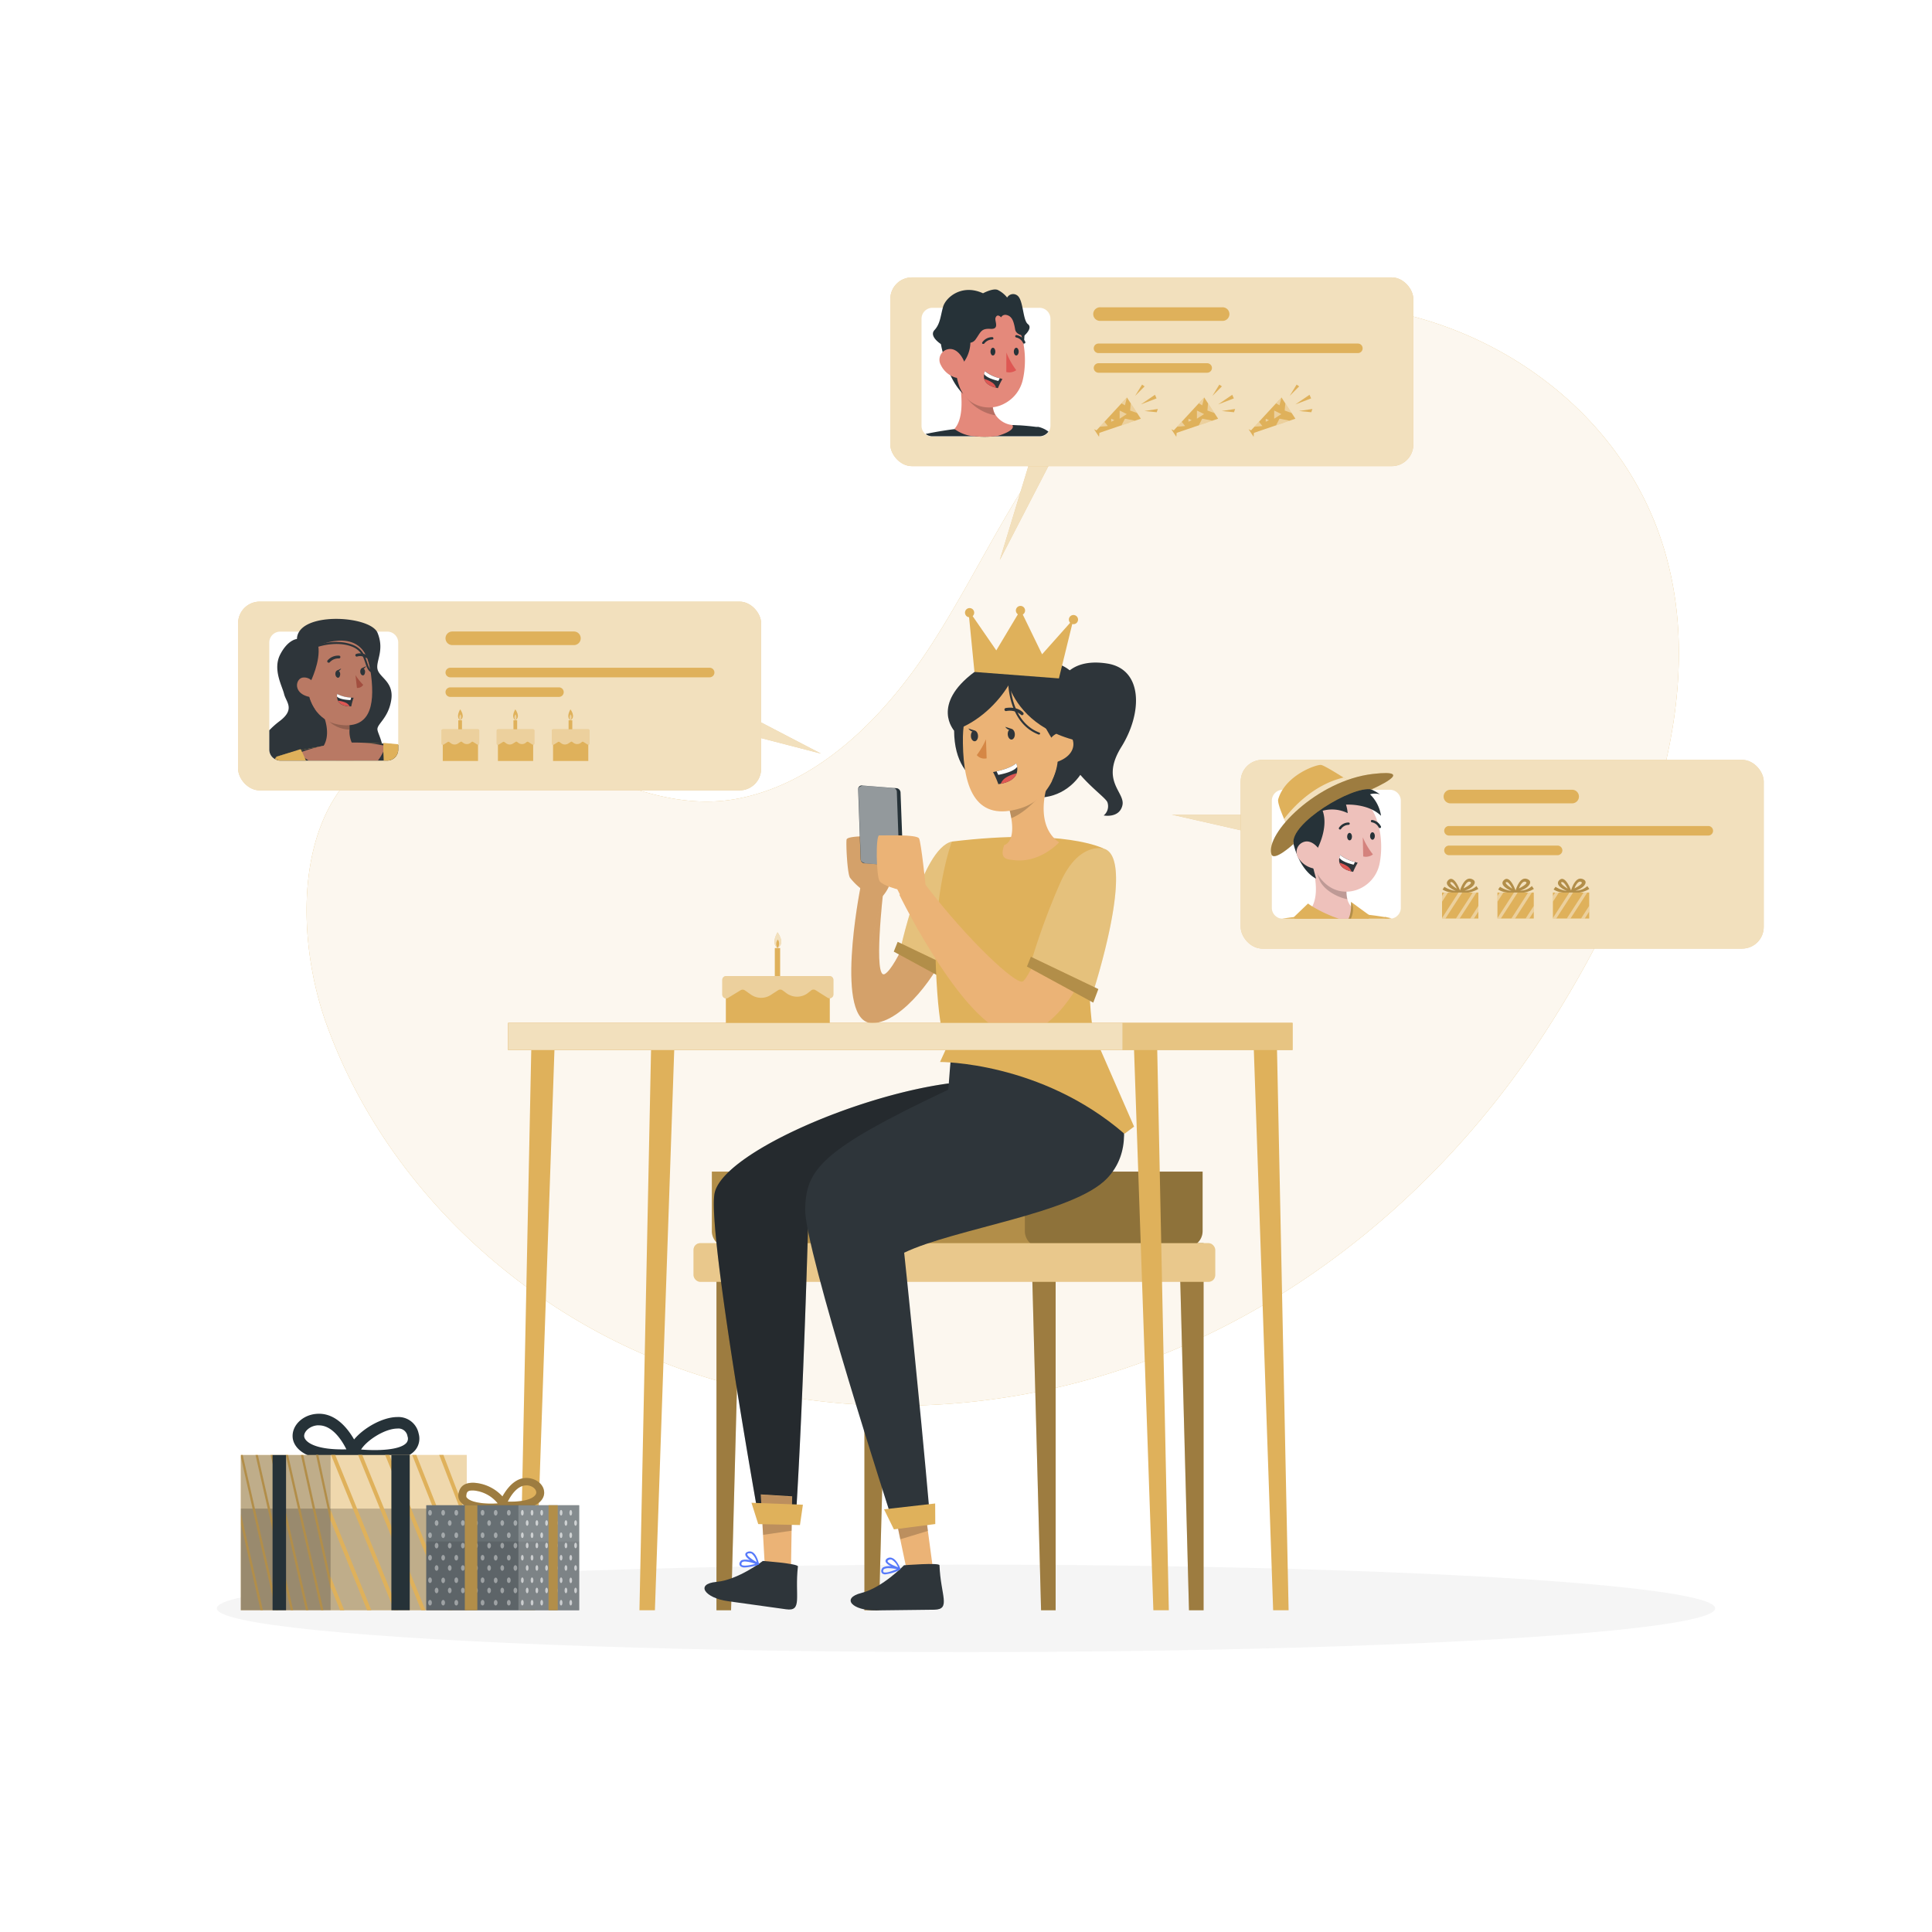 <svg class="animated" id="freepik_stories-online-wishes" xmlns="http://www.w3.org/2000/svg" viewBox="0 0 500 500" version="1.1" xmlns:xlink="http://www.w3.org/1999/xlink" xmlns:svgjs="http://svgjs.com/svgjs"><style>svg#freepik_stories-online-wishes:not(.animated) .animable {opacity: 0;}svg#freepik_stories-online-wishes.animated #freepik--wish-1--inject-190 {animation: 3s Infinite  linear floating;animation-delay: 0s;}svg#freepik_stories-online-wishes.animated #freepik--wish-2--inject-190 {animation: 3s Infinite  linear floating;animation-delay: 0s;}svg#freepik_stories-online-wishes.animated #freepik--wish-3--inject-190 {animation: 3s Infinite  linear floating;animation-delay: 0s;}svg#freepik_stories-online-wishes.animated #freepik--Gifts--inject-190 {animation: 1.5s Infinite  linear wind;animation-delay: 0s;}            @keyframes floating {                0% {                    opacity: 1;                    transform: translateY(0px);                }                50% {                    transform: translateY(-10px);                }                100% {                    opacity: 1;                    transform: translateY(0px);                }            }                    @keyframes wind {                0% {                    transform: rotate( 0deg );                }                25% {                    transform: rotate( 1deg );                }                75% {                    transform: rotate( -1deg );                }            }        </style><g id="freepik--background-simple--inject-190" class="animable" style="transform-origin: 256.919px 221.272px;"><path d="M125.86,190.87a40.73,40.73,0,0,0-18.47.47c-31.71,8.52-32,48.66-22.84,73.86,14.8,40.84,49.26,73.49,90,88.5s87.08,12.83,127.31-3.55,74.33-46.42,97.95-82.88c26.33-40.64,50.31-99.61,21.78-145.17-21.1-33.7-65.53-51.13-103.81-40a81.21,81.21,0,0,0-22.18,10.31c-26.63,17.72-37.73,48.31-54.4,74.2-11.38,17.67-28.12,35.46-49.47,39.92C168.28,211.45,148,195.06,125.86,190.87Z" style="fill: rgb(223, 177, 91); transform-origin: 256.919px 221.272px;" id="elivjfdiz954d" class="animable"></path><g id="el6cqjzg246en"><path d="M125.86,190.87a40.73,40.73,0,0,0-18.47.47c-31.71,8.52-32,48.66-22.84,73.86,14.8,40.84,49.26,73.49,90,88.5s87.08,12.83,127.31-3.55,74.33-46.42,97.95-82.88c26.33-40.64,50.31-99.61,21.78-145.17-21.1-33.7-65.53-51.13-103.81-40a81.21,81.21,0,0,0-22.18,10.31c-26.63,17.72-37.73,48.31-54.4,74.2-11.38,17.67-28.12,35.46-49.47,39.92C168.28,211.45,148,195.06,125.86,190.87Z" style="fill: rgb(255, 255, 255); opacity: 0.9; transform-origin: 256.919px 221.272px;" class="animable"></path></g></g><g id="freepik--Shadow--inject-190" class="animable" style="transform-origin: 250px 416.24px;"><ellipse id="freepik--path--inject-190" cx="250" cy="416.24" rx="193.89" ry="11.32" style="fill: rgb(245, 245, 245); transform-origin: 250px 416.24px;" class="animable"></ellipse></g><g id="freepik--wish-1--inject-190" class="animable" style="transform-origin: 137.04px 180.125px;"><polygon points="195.99 186.45 212.46 195.03 195.99 190.77 195.99 186.45" style="fill: rgb(223, 177, 91); transform-origin: 204.225px 190.74px;" id="elkpgcw91fe7d" class="animable"></polygon><g id="elpx222wvzotj"><polygon points="195.99 186.45 212.46 195.03 195.99 190.77 195.99 186.45" style="fill: rgb(255, 255, 255); opacity: 0.6; isolation: isolate; transform-origin: 204.225px 190.74px;" class="animable"></polygon></g><rect x="61.62" y="155.7" width="135.36" height="48.85" rx="5.59" style="fill: rgb(223, 177, 91); transform-origin: 129.3px 180.125px;" id="elj1yd7pgz99q" class="animable"></rect><g id="elphfly2rwqui"><rect x="61.62" y="155.7" width="135.36" height="48.85" rx="5.59" style="fill: rgb(255, 255, 255); opacity: 0.6; isolation: isolate; transform-origin: 129.3px 180.125px;" class="animable"></rect></g><rect x="118.6" y="186.41" width="0.96" height="5.34" style="fill: rgb(223, 177, 91); transform-origin: 119.08px 189.08px;" id="elfznhwfo99b" class="animable"></rect><path d="M119.09,183.58s1.5,1.95,0,2.83C119.09,186.41,117.85,185.78,119.09,183.58Z" style="fill: rgb(223, 177, 91); transform-origin: 119.148px 184.995px;" id="eltdoaul0yx6s" class="animable"></path><g id="eltnu2dii392q"><path d="M119.15,184.88a1.24,1.24,0,0,1-.06,1.53A1.25,1.25,0,0,1,119.15,184.88Z" style="fill: rgb(255, 255, 255); opacity: 0.4; transform-origin: 119.121px 185.645px;" class="animable"></path></g><rect x="114.59" y="189.11" width="9.12" height="7.83" style="fill: rgb(223, 177, 91); transform-origin: 119.15px 193.025px;" id="elt5xcgtxd0t" class="animable"></rect><path d="M114.27,189.09v3.36a.33.33,0,0,0,.5.27l1.11-.69a.32.32,0,0,1,.36,0l.54.38a1.55,1.55,0,0,0,1.75,0l.64-.41a.32.32,0,0,1,.37,0l.37.27a1.56,1.56,0,0,0,1.91-.06l.25-.2a.33.33,0,0,1,.37,0l1.08.68a.33.33,0,0,0,.5-.28v-3.35a.33.33,0,0,0-.33-.32H114.6A.33.33,0,0,0,114.27,189.09Z" style="fill: rgb(223, 177, 91); transform-origin: 119.145px 190.754px;" id="elzpkojasl18" class="animable"></path><g id="eli1amfkvpz2h"><path d="M114.27,189.09v3.36a.33.33,0,0,0,.5.27l1.11-.69a.32.32,0,0,1,.36,0l.54.38a1.55,1.55,0,0,0,1.75,0l.64-.41a.32.32,0,0,1,.37,0l.37.27a1.56,1.56,0,0,0,1.91-.06l.25-.2a.33.33,0,0,1,.37,0l1.08.68a.33.33,0,0,0,.5-.28v-3.35a.33.33,0,0,0-.33-.32H114.6A.33.33,0,0,0,114.27,189.09Z" style="fill: rgb(255, 255, 255); opacity: 0.4; transform-origin: 119.145px 190.754px;" class="animable"></path></g><rect x="132.88" y="186.41" width="0.96" height="5.34" style="fill: rgb(223, 177, 91); transform-origin: 133.36px 189.08px;" id="el7edg0tljhww" class="animable"></rect><path d="M133.36,183.58s1.51,1.95,0,2.83C133.36,186.41,132.12,185.78,133.36,183.58Z" style="fill: rgb(223, 177, 91); transform-origin: 133.42px 184.995px;" id="elie82mtzbb0b" class="animable"></path><g id="eld9kjvtulv9f"><path d="M133.42,184.88a1.24,1.24,0,0,1-.06,1.53A1.27,1.27,0,0,1,133.42,184.88Z" style="fill: rgb(255, 255, 255); opacity: 0.4; transform-origin: 133.394px 185.645px;" class="animable"></path></g><rect x="128.86" y="189.11" width="9.12" height="7.83" style="fill: rgb(223, 177, 91); transform-origin: 133.42px 193.025px;" id="el7ko74w3599e" class="animable"></rect><path d="M128.55,189.09v3.36a.32.32,0,0,0,.49.27l1.11-.69a.32.32,0,0,1,.36,0l.54.38a1.55,1.55,0,0,0,1.75,0l.65-.41a.3.3,0,0,1,.36,0l.37.27a1.56,1.56,0,0,0,1.91-.06l.25-.2a.35.35,0,0,1,.38,0l1.07.68a.33.33,0,0,0,.5-.28v-3.35a.33.33,0,0,0-.32-.32h-9.1A.32.32,0,0,0,128.55,189.09Z" style="fill: rgb(223, 177, 91); transform-origin: 133.419px 190.754px;" id="el3eh649hn2v8" class="animable"></path><g id="elz1e7kz8d3hr"><path d="M128.55,189.09v3.36a.32.32,0,0,0,.49.27l1.11-.69a.32.32,0,0,1,.36,0l.54.38a1.55,1.55,0,0,0,1.75,0l.65-.41a.3.3,0,0,1,.36,0l.37.27a1.56,1.56,0,0,0,1.91-.06l.25-.2a.35.35,0,0,1,.38,0l1.07.68a.33.33,0,0,0,.5-.28v-3.35a.33.33,0,0,0-.32-.32h-9.1A.32.32,0,0,0,128.55,189.09Z" style="fill: rgb(255, 255, 255); opacity: 0.4; transform-origin: 133.419px 190.754px;" class="animable"></path></g><rect x="147.15" y="186.41" width="0.96" height="5.34" style="fill: rgb(223, 177, 91); transform-origin: 147.63px 189.08px;" id="eloe78r1ox5os" class="animable"></rect><path d="M147.63,183.58s1.51,1.95,0,2.83C147.63,186.41,146.39,185.78,147.63,183.58Z" style="fill: rgb(223, 177, 91); transform-origin: 147.69px 184.995px;" id="elpfqxy8i99xs" class="animable"></path><g id="elq8v8o17vc8"><path d="M147.69,184.88a1.24,1.24,0,0,1-.06,1.53A1.27,1.27,0,0,1,147.69,184.88Z" style="fill: rgb(255, 255, 255); opacity: 0.4; transform-origin: 147.664px 185.645px;" class="animable"></path></g><rect x="143.13" y="189.11" width="9.12" height="7.83" style="fill: rgb(223, 177, 91); transform-origin: 147.69px 193.025px;" id="ela1nvwsnq29a" class="animable"></rect><path d="M142.82,189.09v3.36a.32.32,0,0,0,.49.27l1.11-.69a.32.32,0,0,1,.36,0l.54.38a1.57,1.57,0,0,0,1.76,0l.64-.41a.3.3,0,0,1,.36,0l.37.27a1.58,1.58,0,0,0,1.92-.06l.24-.2a.35.35,0,0,1,.38,0l1.08.68a.32.32,0,0,0,.49-.28v-3.35a.32.32,0,0,0-.32-.32h-9.1A.32.32,0,0,0,142.82,189.09Z" style="fill: rgb(223, 177, 91); transform-origin: 147.689px 190.754px;" id="el3esj9ofg4r" class="animable"></path><g id="elwzqdhfu15lb"><path d="M142.82,189.09v3.36a.32.32,0,0,0,.49.27l1.11-.69a.32.32,0,0,1,.36,0l.54.38a1.57,1.57,0,0,0,1.76,0l.64-.41a.3.3,0,0,1,.36,0l.37.27a1.58,1.58,0,0,0,1.92-.06l.24-.2a.35.35,0,0,1,.38,0l1.08.68a.32.32,0,0,0,.49-.28v-3.35a.32.32,0,0,0-.32-.32h-9.1A.32.32,0,0,0,142.82,189.09Z" style="fill: rgb(255, 255, 255); opacity: 0.4; transform-origin: 147.689px 190.754px;" class="animable"></path></g><path d="M183.66,175.29H116.54a1.25,1.25,0,0,1-1.24-1.24h0a1.25,1.25,0,0,1,1.24-1.24h67.12a1.24,1.24,0,0,1,1.23,1.24h0A1.24,1.24,0,0,1,183.66,175.29Z" style="fill: rgb(223, 177, 91); transform-origin: 150.095px 174.05px;" id="eldl4jomjq91" class="animable"></path><path d="M148.53,163.43H117.06a1.76,1.76,0,0,0,0,3.52h31.47a1.76,1.76,0,0,0,0-3.52Z" style="fill: rgb(223, 177, 91); transform-origin: 132.795px 165.19px;" id="el57j7uyxjxpg" class="animable"></path><path d="M144.66,180.36H116.54a1.24,1.24,0,0,1-1.24-1.23h0a1.24,1.24,0,0,1,1.24-1.24h28.12a1.23,1.23,0,0,1,1.23,1.24h0A1.23,1.23,0,0,1,144.66,180.36Z" style="fill: rgb(223, 177, 91); transform-origin: 130.595px 179.125px;" id="elagiqs75104r" class="animable"></path><path d="M103.06,166.27V194a2.84,2.84,0,0,1-2.84,2.84H72.53a2.55,2.55,0,0,1-.74-.1h0l-.08,0a3,3,0,0,1-.58-.26A2.82,2.82,0,0,1,69.69,194v-27.7a2.84,2.84,0,0,1,2.84-2.84h27.69A2.84,2.84,0,0,1,103.06,166.27Z" style="fill: rgb(255, 255, 255); transform-origin: 86.375px 180.15px;" id="elo01hjqpt7v" class="animable"></path><path d="M101.25,181.18c-.74,4.71-3.72,6.19-3.57,7.63.07.71.75,1.95,1.16,3.6,0,.15.08.31.11.46a10,10,0,0,1,.2,1.78,8.23,8.23,0,0,1-.21,2.16H72.53a2.55,2.55,0,0,1-.74-.1h0l-.08,0a3,3,0,0,1-.58-.26A2.82,2.82,0,0,1,69.69,194v-5a21.78,21.78,0,0,1,2.71-2.4c4.09-3.11,1.61-4.93,1.12-7s-3-6.36-1-10.23,4.33-4,4.33-4a3.66,3.66,0,0,1,.64-2c3.2-4.75,17.48-3.77,20,0a2.32,2.32,0,0,1,.22.41c1.87,4.58-.52,7.31,0,9.46S102,176.47,101.25,181.18Z" style="fill: rgb(46, 53, 58); transform-origin: 85.519px 178.487px;" id="el4c9e0c8jvra" class="animable"></path><path d="M71.79,196.71h0l-.08,0a3,3,0,0,1-.58-.26c.24-.42.36-.59.36-.59Z" style="fill: rgb(223, 177, 91); transform-origin: 71.46px 196.285px;" id="eld6jtnaa111k" class="animable"></path><path d="M103.06,192.84V194a2.84,2.84,0,0,1-2.84,2.84H72.53a2.55,2.55,0,0,1-.74-.1h0l-.3-.87,1.25-.39q2.58-.78,5.19-1.35c1.24-.27,2.49-.51,3.74-.72l1.36-.23h0l.76-.12c2.42-.36,4.86-.61,7.3-.74l1.58-.07h1.27c1.7,0,3.43.09,4.9.18l.32,0c2.19.14,3.76.29,3.76.29S103,192.73,103.06,192.84Z" style="fill: rgb(223, 177, 91); transform-origin: 87.275px 194.545px;" id="el6yira6m9t7" class="animable"></path><path d="M103.06,192.84V194a2.84,2.84,0,0,1-2.84,2.84H72.53a2.55,2.55,0,0,1-.74-.1h0l-.3-.87,1.25-.39q2.58-.78,5.19-1.35c1.24-.27,2.49-.51,3.74-.72l1.36-.23h0l.76-.12c2.42-.36,4.86-.61,7.3-.74l1.58-.07h1.27c1.7,0,3.43.09,4.9.18l.32,0c2.19.14,3.76.29,3.76.29S103,192.73,103.06,192.84Z" style="fill: rgb(46, 53, 58); transform-origin: 87.275px 194.545px;" id="elzlr4ott9549" class="animable"></path><path d="M91.59,196.81H86.94c-3.12-1.06-4.15-2.53-4.15-2.53a5.78,5.78,0,0,0,1-1.25l0-.05c1.31-2.26.85-5,.3-6.8h0a12.63,12.63,0,0,0-.67-1.73s0,0,0,0a.08.08,0,0,1,0,0l7.27,1.36c0,.3-.09.58-.12.86s-.08.73-.11,1.06l0,.47c0,.23,0,.46,0,.67a7.13,7.13,0,0,0,.59,3.36l.07.12a1.68,1.68,0,0,0,1.28,1A3,3,0,0,1,91.59,196.81Z" style="fill: rgb(185, 121, 100); transform-origin: 87.716px 190.63px;" id="ely7bs45qy23" class="animable"></path><g id="elob5oyy141kp"><path d="M90.71,185.76a21.22,21.22,0,0,0-.28,3.06,8.08,8.08,0,0,1-7-4.42Z" style="opacity: 0.2; isolation: isolate; transform-origin: 87.07px 186.61px;" class="animable"></path></g><path d="M86.69,165.42c6.32-.35,8.54,2.93,9.36,9.42,1,8.11-.46,14-8.46,12.68C76.72,185.75,76.19,166,86.69,165.42Z" style="fill: rgb(185, 121, 100); transform-origin: 87.722px 176.55px;" id="eliato715ek3g" class="animable"></path><path d="M92,174.71a13.24,13.24,0,0,0,2,2.52,1.74,1.74,0,0,1-1.63.8Z" style="fill: rgb(162, 78, 63); transform-origin: 93px 176.374px;" id="elgoicg8hpswt" class="animable"></path><path d="M88.05,174.4c0,.52-.21,1-.56,1s-.65-.37-.7-.89.21-1,.56-1S88,173.88,88.05,174.4Z" style="fill: rgb(46, 53, 58); transform-origin: 87.417px 174.455px;" id="elchkghbxg82r" class="animable"></path><path d="M87.21,173.55,88.3,173S87.81,174,87.21,173.55Z" style="fill: rgb(46, 53, 58); transform-origin: 87.755px 173.333px;" id="elmjum7rrujxq" class="animable"></path><path d="M94.49,173.79c0,.52-.21,1-.56,1s-.66-.37-.7-.89.21-1,.56-1S94.45,173.27,94.49,173.79Z" style="fill: rgb(46, 53, 58); transform-origin: 93.858px 173.845px;" id="elokgqij4yhes" class="animable"></path><path d="M93.64,172.93l1.1-.53S94.25,173.4,93.64,172.93Z" style="fill: rgb(46, 53, 58); transform-origin: 94.19px 172.728px;" id="elobbfei8rggp" class="animable"></path><path d="M85.05,171.51a.44.44,0,0,1-.21-.07.37.37,0,0,1-.08-.51,3.64,3.64,0,0,1,3-1.25.35.35,0,0,1,.33.38.36.36,0,0,1-.38.34,3,3,0,0,0-2.37,1A.36.36,0,0,1,85.05,171.51Z" style="fill: rgb(46, 53, 58); transform-origin: 86.392px 170.591px;" id="els8xf8bvmgo" class="animable"></path><path d="M94.87,170.26a.31.31,0,0,1-.18,0,2.64,2.64,0,0,0-2.22-.36.36.36,0,1,1-.29-.66,3.31,3.31,0,0,1,2.88.4.36.36,0,0,1-.19.67Z" style="fill: rgb(46, 53, 58); transform-origin: 93.601px 169.693px;" id="elhhr4qx7epep" class="animable"></path><path d="M91.52,180.57a15.2,15.2,0,0,0-.62,2.24l-.41,0c-1.85-.08-2.68-.73-3-1.43a2.22,2.22,0,0,1-.24-1.1,2.08,2.08,0,0,1,.08-.65,8.5,8.5,0,0,0,3.59.92C91.27,180.57,91.52,180.57,91.52,180.57Z" style="fill: rgb(46, 53, 58); transform-origin: 89.384px 181.22px;" id="el9qxj5lh581m" class="animable"></path><path d="M90.88,180.53l-.19.66c-1.75-.09-3-.38-3.48-.93a2.08,2.08,0,0,1,.08-.65A8.5,8.5,0,0,0,90.88,180.53Z" style="fill: rgb(255, 255, 255); transform-origin: 89.044px 180.4px;" id="el4mbjjaghmzj" class="animable"></path><path d="M90.49,182.79c-1.85-.08-2.68-.73-3-1.43a5.92,5.92,0,0,1,2,.5A2.25,2.25,0,0,1,90.49,182.79Z" style="fill: rgb(222, 87, 83); transform-origin: 88.99px 182.075px;" id="el4n42izkq0xj" class="animable"></path><path d="M80.36,176.45s2.67-5.35,2-9.34c0,0,12.25-5.8,13.56,6.88,0,0,.61-11.36-10.28-11s-10,16.25-4.09,20.68C81.56,183.65,78.71,179.8,80.36,176.45Z" style="fill: rgb(46, 53, 58); transform-origin: 86.582px 173.326px;" id="elej934sdg3cm" class="animable"></path><path d="M81.47,177.73a2.78,2.78,0,0,0-3.13-2.37c-1.94.32-2.66,4.39,2.27,5.09C81.32,180.56,81.67,179.85,81.47,177.73Z" style="fill: rgb(185, 121, 100); transform-origin: 79.195px 177.898px;" id="el8wqabc6l57g" class="animable"></path><path d="M99.81,193.09a10.6,10.6,0,0,1-.6,1.44h0l-.06.11a13.82,13.82,0,0,1-1.32,2.16h-18c-.34-.22-.66-.42-.94-.62-1.08-.72-1.72-1.24-1.72-1.24l1-.37A39.19,39.19,0,0,1,83,193.15h0c.27-.07.54-.12.8-.17a38.67,38.67,0,0,1,7.19-.81c1,0,2,0,2.92.06a32.68,32.68,0,0,1,5,.64,1,1,0,0,0,.22,0C99.59,193,99.81,193.09,99.81,193.09Z" style="fill: rgb(185, 121, 100); transform-origin: 88.49px 194.485px;" id="elntt6h3617t" class="animable"></path><path d="M79.18,196.81H72.53a2.55,2.55,0,0,1-.74-.1h0l-.08,0c-.07-.29-.14-.57-.22-.85l1.25-.39,5.06-1.59s0,.08.13.24l.24.48c.19.39.45.93.75,1.61Z" style="fill: rgb(223, 177, 91); transform-origin: 75.335px 195.345px;" id="elkugarclnn0o" class="animable"></path><path d="M103.06,192.61V194a2.84,2.84,0,0,1-2.84,2.84h-.93c0-.84-.06-1.61-.08-2.27h0c0-.66,0-1.21,0-1.61,0-.21,0-.37,0-.49v-.21Z" style="fill: rgb(223, 177, 91); transform-origin: 101.135px 194.55px;" id="elzm9svtfsrk" class="animable"></path><path d="M96.34,174.09l-.09,0c-1-.38-1.32-1.37-1.71-2.53-.51-1.54-1.1-3.29-3.41-4.2-4-1.57-8.64,0-8.68,0a.26.26,0,0,1-.32-.16.25.25,0,0,1,.16-.32c.19-.06,4.84-1.63,9,0,2.53,1,3.18,2.94,3.71,4.5.36,1.08.64,1.93,1.41,2.22a.25.25,0,0,1,.14.33A.25.25,0,0,1,96.34,174.09Z" style="fill: rgb(46, 53, 58); transform-origin: 89.343px 170.116px;" id="elo3bsjrk357r" class="animable"></path></g><g id="freepik--wish-2--inject-190" class="animable" style="transform-origin: 298.09px 108.36px;"><polygon points="266.45 119.61 258.75 144.93 271.85 119.61 266.45 119.61" style="fill: rgb(223, 177, 91); transform-origin: 265.3px 132.27px;" id="elf9xjwaop4h" class="animable"></polygon><g id="elrnchbuo95wd"><polygon points="266.45 119.61 258.75 144.93 271.85 119.61 266.45 119.61" style="fill: rgb(255, 255, 255); opacity: 0.6; isolation: isolate; transform-origin: 265.3px 132.27px;" class="animable"></polygon></g><rect x="230.41" y="71.79" width="135.36" height="48.85" rx="5.59" style="fill: rgb(223, 177, 91); transform-origin: 298.09px 96.215px;" id="el7ccfbm9bjxg" class="animable"></rect><g id="el5o48j894gww"><rect x="230.41" y="71.79" width="135.36" height="48.85" rx="5.59" style="fill: rgb(255, 255, 255); opacity: 0.6; isolation: isolate; transform-origin: 298.09px 96.215px;" class="animable"></rect></g><path d="M351.41,91.38H284.3a1.23,1.23,0,0,1-1.24-1.23h0a1.23,1.23,0,0,1,1.24-1.24h67.11a1.23,1.23,0,0,1,1.24,1.24h0A1.23,1.23,0,0,1,351.41,91.38Z" style="fill: rgb(223, 177, 91); transform-origin: 317.855px 90.145px;" id="elblcxxdq0ek" class="animable"></path><path d="M316.28,79.53H284.82a1.76,1.76,0,1,0,0,3.51h31.46a1.76,1.76,0,1,0,0-3.51Z" style="fill: rgb(223, 177, 91); transform-origin: 300.55px 81.285px;" id="elrejn7fg7k39" class="animable"></path><path d="M312.41,96.46H284.3a1.24,1.24,0,0,1-1.24-1.24h0A1.24,1.24,0,0,1,284.3,94h28.11a1.24,1.24,0,0,1,1.24,1.24h0A1.24,1.24,0,0,1,312.41,96.46Z" style="fill: rgb(223, 177, 91); transform-origin: 298.355px 95.23px;" id="el122erf2z41oe" class="animable"></path><path d="M271.85,82.5v27.7a2.85,2.85,0,0,1-.33,1.33,2.49,2.49,0,0,1-.19.3A2.83,2.83,0,0,1,269,113H241.32a2.55,2.55,0,0,1-.74-.1h0l-.08,0a3,3,0,0,1-.58-.26,2.25,2.25,0,0,1-.36-.24,2.81,2.81,0,0,1-1.07-2.22V82.5a2.84,2.84,0,0,1,2.84-2.84H269A2.84,2.84,0,0,1,271.85,82.5Z" style="fill: rgb(255, 255, 255); transform-origin: 255.17px 96.33px;" id="ela7ch9sbg808" class="animable"></path><g id="freepik--group--inject-190" class="animable" style="transform-origin: 255.445px 93.976px;"><path d="M271.33,111.7a2.83,2.83,0,0,1-2.32,1.21H257.48a27.29,27.29,0,0,1-5.26,0h-10.9a2.55,2.55,0,0,1-.74-.1h0l-.08,0a3,3,0,0,1-.58-.26,2.25,2.25,0,0,1-.36-.24c1.36-.29,2.95-.59,4.62-.85.93-.15,1.89-.29,2.83-.4h0A129.57,129.57,0,0,1,262,110h0c.61,0,1.22.07,1.81.07,1.57.09,3.06.25,4.35.41l.24,0,.24,0h.09A6.83,6.83,0,0,1,271.33,111.7Z" style="fill: rgb(38, 50, 56); transform-origin: 255.445px 111.519px;" id="el92ffrg0f9af" class="animable"></path><path d="M264.47,81.89s2.36,7.22-1.83,11.49-7-12.48-7-12.48Z" style="fill: rgb(38, 50, 56); transform-origin: 260.386px 87.488px;" id="elaqm2rz9wo3q" class="animable"></path><path d="M258.13,112.84l-.65.07a27.29,27.29,0,0,1-5.26,0A9.55,9.55,0,0,1,247,111h0s0,0,0,0c1.85-2,2.08-5.88,1.68-9.68a.09.09,0,0,0,0-.07c0-.15,0-.29,0-.44s-.06-.55-.1-.82-.07-.55-.11-.82c-.07-.47-.16-.92-.24-1.37-.23-1.22-.49-2.36-.74-3.35-.05-.17-.09-.32-.13-.48l.19.14,2.42,1.79,7.17,5.3c0,.17-.06.35-.08.52-.08.45-.13.89-.17,1.34a9.48,9.48,0,0,0,.07,2.33,6.48,6.48,0,0,0,.23,1,4.63,4.63,0,0,0,.54,1.12A6,6,0,0,0,262,110a.08.08,0,0,1,0,0C263,111.51,258.13,112.84,258.13,112.84Z" style="fill: rgb(228, 137, 123); transform-origin: 254.568px 103.504px;" id="el7wx6bh7m5l" class="animable"></path><g id="elr6u4c24brns"><path d="M257.67,107.5a11.9,11.9,0,0,1-9.15-7.51c-.11-.28-.23-.58-.33-.88l.22.06,8.59,2.55c-.08.45-.13.89-.17,1.34a8.44,8.44,0,0,0,.3,3.32A4.63,4.63,0,0,0,257.67,107.5Z" style="opacity: 0.2; isolation: isolate; transform-origin: 252.93px 103.305px;" class="animable"></path></g><path d="M250,102.89a8.27,8.27,0,0,0,9.91,1.57,9.22,9.22,0,0,0,4.48-5.11,9.12,9.12,0,0,0,.28-.93c1.42-5.9.54-15.65-5.89-18.27a9,9,0,0,0-12.4,9C246.75,95.67,246.66,99.54,250,102.89Z" style="fill: rgb(228, 137, 123); transform-origin: 255.804px 92.462px;" id="elag03cqi28ba" class="animable"></path><path d="M256.33,91c0,.53.28,1,.63,1s.64-.44.64-1-.29-1-.63-1S256.34,90.42,256.33,91Z" style="fill: rgb(38, 50, 56); transform-origin: 256.965px 91px;" id="elfe2hoflhrya" class="animable"></path><path d="M262.37,91c0,.53.29,1,.63,1s.64-.44.64-1-.29-1-.63-1S262.37,90.46,262.37,91Z" style="fill: rgb(38, 50, 56); transform-origin: 263.005px 91px;" id="elg0olf6zzsri" class="animable"></path><path d="M260.45,91.23A19.15,19.15,0,0,0,263,95.8a3.09,3.09,0,0,1-2.57.48Z" style="fill: rgb(222, 87, 83); transform-origin: 261.715px 93.804px;" id="elzc47vcpwuh" class="animable"></path><path d="M254.46,89a.32.32,0,0,0,.3-.13,2.59,2.59,0,0,1,2-1,.31.31,0,0,0,.34-.28.32.32,0,0,0-.29-.34h0a3.1,3.1,0,0,0-2.55,1.29.31.31,0,0,0,0,.44h0Z" style="fill: rgb(38, 50, 56); transform-origin: 255.635px 88.126px;" id="el24eplcpe9ud" class="animable"></path><path d="M265,88.89a.28.28,0,0,0,.18,0,.31.31,0,0,0,.16-.41h0a3.09,3.09,0,0,0-2.25-1.76.31.31,0,0,0-.35.27h0a.32.32,0,0,0,.27.35h0a2.53,2.53,0,0,1,1.76,1.42A.34.34,0,0,0,265,88.89Z" style="fill: rgb(38, 50, 56); transform-origin: 264.052px 87.811px;" id="elbqca2tvz265" class="animable"></path><path d="M254.13,77.17c-.78,0-1.56.07-2.34.16a11.57,11.57,0,0,0-6.22,2.39c-4,3.38-2.09,10-.78,14.27,1.75,5.69,4.48,7.93,4.48,7.93-1.85-2.53-2.35-8-1.48-8.3s1,.76,1,.76c1.79-1.59,3-5.42,1.95-7.81-.8-1.83,1.1-3.6,3.05-3l.59.18.92.25Z" style="fill: rgb(38, 50, 56); transform-origin: 249.234px 89.545px;" id="elrtluzx4pw3" class="animable"></path><path d="M243.5,94.49a6.25,6.25,0,0,0,3.58,3.17c2.07.69,3.22-1.14,2.75-3.16-.44-1.79-2-4.37-4.17-4.17A2.78,2.78,0,0,0,243.5,94.49Z" style="fill: rgb(228, 137, 123); transform-origin: 246.531px 94.064px;" id="eldl5lszfbo18" class="animable"></path><path d="M257.64,82.26c-.3.81,1.16,3-1.32,2.85s-2.48.87-3.89,2.8-5.27,0-5.27,0l-3.66,1.13s-3.15-2-1.66-3.61,1.54-3.56,2.22-6,4.84-6.06,10.35-3.53c0,0,2.47-1.35,3.75-.89a7.13,7.13,0,0,1,2.49,2,1.78,1.78,0,0,1,2.64-.53c1.59,1.17,1.37,6.36,2.73,7.4s-.95,3-.95,3-2.1-.14-2.35-1.62c-.45-2.63-1-3.51-2.37-3.77a1.23,1.23,0,0,0-1.27.64S258.11,81,257.64,82.26Z" style="fill: rgb(38, 50, 56); transform-origin: 253.944px 81.977px;" id="ely8nnodtpxm" class="animable"></path><path d="M259.43,98.08a18.5,18.5,0,0,0-1.17,2.37,3.84,3.84,0,0,1-.46-.11c-2.05-.49-2.83-1.4-3.08-2.26a2.71,2.71,0,0,1,0-1.29,2.48,2.48,0,0,1,.24-.7,9.76,9.76,0,0,0,3.82,1.81A6.75,6.75,0,0,0,259.43,98.08Z" style="fill: rgb(46, 53, 58); transform-origin: 257.036px 98.27px;" id="elahb1hmqdgb" class="animable"></path><path d="M258.74,97.9l-.37.69c-1.93-.47-3.22-1.06-3.69-1.8a2.48,2.48,0,0,1,.24-.7A9.76,9.76,0,0,0,258.74,97.9Z" style="fill: rgb(255, 255, 255); transform-origin: 256.71px 97.34px;" id="el6rgxe80p9dj" class="animable"></path><path d="M257.8,100.34c-2.05-.49-2.83-1.4-3.08-2.26a6.71,6.71,0,0,1,2.16,1A2.49,2.49,0,0,1,257.8,100.34Z" style="fill: rgb(222, 87, 83); transform-origin: 256.26px 99.21px;" id="elp8ftndvl2h" class="animable"></path></g><polygon points="283.78 111.37 291.64 102.86 295.25 108.36 284.52 112.02 284.43 113.04 283.14 111.09 283.78 111.37" style="fill: rgb(223, 177, 91); transform-origin: 289.195px 107.95px;" id="elmoxccmu22t" class="animable"></polygon><g id="el2zf2tm8q43j"><polygon points="289.76 106.25 289.76 108.36 291.61 107.16 289.76 106.25" style="fill: rgb(255, 255, 255); opacity: 0.4; transform-origin: 290.685px 107.305px;" class="animable"></polygon></g><g id="el2680aau4iij"><polygon points="290.25 104.38 291.13 104.9 291.64 102.86 290.25 104.38" style="fill: rgb(255, 255, 255); opacity: 0.4; transform-origin: 290.945px 103.88px;" class="animable"></polygon></g><g id="el21d8okegnf2"><polygon points="287.57 108.36 288.41 108.74 287.57 109.15 287.57 108.36" style="fill: rgb(255, 255, 255); opacity: 0.4; transform-origin: 287.99px 108.755px;" class="animable"></polygon></g><g id="elmr7zw7xygai"><polygon points="290.25 110.06 291.13 108.36 293.77 108.86 290.25 110.06" style="fill: rgb(255, 255, 255); opacity: 0.4; transform-origin: 292.01px 109.21px;" class="animable"></polygon></g><g id="el7ebdlphen8k"><polygon points="292.64 104.38 292.48 106.25 294.29 106.9 292.64 104.38" style="fill: rgb(255, 255, 255); opacity: 0.4; transform-origin: 293.385px 105.64px;" class="animable"></polygon></g><g id="ele5fifsf7myh"><polygon points="285.83 109.15 286.7 110.26 284.65 110.44 285.83 109.15" style="fill: rgb(255, 255, 255); opacity: 0.4; transform-origin: 285.675px 109.795px;" class="animable"></polygon></g><polygon points="293.77 102.45 295.57 99.53 296.22 100 293.77 102.45" style="fill: rgb(223, 177, 91); transform-origin: 294.995px 100.99px;" id="elvm02l64zvcl" class="animable"></polygon><polygon points="295.25 104.66 298.9 102.17 299.32 103.1 295.25 104.66" style="fill: rgb(223, 177, 91); transform-origin: 297.285px 103.415px;" id="el6dxt1gi0fbm" class="animable"></polygon><polygon points="296.18 106.37 299.65 105.84 299.36 106.69 296.18 106.37" style="fill: rgb(223, 177, 91); transform-origin: 297.915px 106.265px;" id="el34921whz7q8" class="animable"></polygon><polygon points="303.78 111.37 311.64 102.86 315.25 108.36 304.52 112.02 304.43 113.04 303.14 111.09 303.78 111.37" style="fill: rgb(223, 177, 91); transform-origin: 309.195px 107.95px;" id="elk2n9gd6ho" class="animable"></polygon><g id="eljsltnhs7r0c"><polygon points="309.76 106.25 309.76 108.36 311.61 107.16 309.76 106.25" style="fill: rgb(255, 255, 255); opacity: 0.4; transform-origin: 310.685px 107.305px;" class="animable"></polygon></g><g id="eln0ttncdkacg"><polygon points="310.25 104.38 311.13 104.9 311.64 102.86 310.25 104.38" style="fill: rgb(255, 255, 255); opacity: 0.4; transform-origin: 310.945px 103.88px;" class="animable"></polygon></g><g id="eljxvp2n34x7l"><polygon points="307.57 108.36 308.41 108.74 307.57 109.15 307.57 108.36" style="fill: rgb(255, 255, 255); opacity: 0.4; transform-origin: 307.99px 108.755px;" class="animable"></polygon></g><g id="elb82g43ny5qs"><polygon points="310.25 110.06 311.13 108.36 313.77 108.86 310.25 110.06" style="fill: rgb(255, 255, 255); opacity: 0.4; transform-origin: 312.01px 109.21px;" class="animable"></polygon></g><g id="el89ok4hvgabl"><polygon points="312.64 104.38 312.48 106.25 314.29 106.9 312.64 104.38" style="fill: rgb(255, 255, 255); opacity: 0.4; transform-origin: 313.385px 105.64px;" class="animable"></polygon></g><g id="el8yrp9cpuvvc"><polygon points="305.83 109.15 306.7 110.26 304.65 110.44 305.83 109.15" style="fill: rgb(255, 255, 255); opacity: 0.4; transform-origin: 305.675px 109.795px;" class="animable"></polygon></g><polygon points="313.77 102.45 315.57 99.53 316.22 100 313.77 102.45" style="fill: rgb(223, 177, 91); transform-origin: 314.995px 100.99px;" id="el27m6l2yp0kf" class="animable"></polygon><polygon points="315.25 104.66 318.9 102.17 319.32 103.1 315.25 104.66" style="fill: rgb(223, 177, 91); transform-origin: 317.285px 103.415px;" id="elqckmgq5w7cq" class="animable"></polygon><polygon points="316.18 106.37 319.65 105.84 319.36 106.69 316.18 106.37" style="fill: rgb(223, 177, 91); transform-origin: 317.915px 106.265px;" id="elob28x7mwq8" class="animable"></polygon><polygon points="323.78 111.37 331.64 102.86 335.25 108.36 324.52 112.02 324.43 113.04 323.14 111.09 323.78 111.37" style="fill: rgb(223, 177, 91); transform-origin: 329.195px 107.95px;" id="elrlkzppgx2v" class="animable"></polygon><g id="elatnu7ii319l"><polygon points="329.76 106.25 329.76 108.36 331.61 107.16 329.76 106.25" style="fill: rgb(255, 255, 255); opacity: 0.4; transform-origin: 330.685px 107.305px;" class="animable"></polygon></g><g id="eldy69fbzwn2c"><polygon points="330.25 104.38 331.13 104.9 331.64 102.86 330.25 104.38" style="fill: rgb(255, 255, 255); opacity: 0.4; transform-origin: 330.945px 103.88px;" class="animable"></polygon></g><g id="elkoqaxw5ldkl"><polygon points="327.57 108.36 328.41 108.74 327.57 109.15 327.57 108.36" style="fill: rgb(255, 255, 255); opacity: 0.4; transform-origin: 327.99px 108.755px;" class="animable"></polygon></g><g id="elm9catvus7n9"><polygon points="330.25 110.06 331.13 108.36 333.77 108.86 330.25 110.06" style="fill: rgb(255, 255, 255); opacity: 0.4; transform-origin: 332.01px 109.21px;" class="animable"></polygon></g><g id="eltj56svyql8"><polygon points="332.64 104.38 332.48 106.25 334.29 106.9 332.64 104.38" style="fill: rgb(255, 255, 255); opacity: 0.4; transform-origin: 333.385px 105.64px;" class="animable"></polygon></g><g id="ell3vpb5c886"><polygon points="325.83 109.15 326.7 110.26 324.65 110.44 325.83 109.15" style="fill: rgb(255, 255, 255); opacity: 0.4; transform-origin: 325.675px 109.795px;" class="animable"></polygon></g><polygon points="333.77 102.45 335.57 99.53 336.22 100 333.77 102.45" style="fill: rgb(223, 177, 91); transform-origin: 334.995px 100.99px;" id="el0fqu9rj9rv4" class="animable"></polygon><polygon points="335.25 104.66 338.9 102.17 339.32 103.1 335.25 104.66" style="fill: rgb(223, 177, 91); transform-origin: 337.285px 103.415px;" id="elwmh0g6urw9e" class="animable"></polygon><polygon points="336.18 106.37 339.65 105.84 339.36 106.69 336.18 106.37" style="fill: rgb(223, 177, 91); transform-origin: 337.915px 106.265px;" id="eloi2flnusimn" class="animable"></polygon></g><g id="freepik--wish-3--inject-190" class="animable" style="transform-origin: 379.85px 221.075px;"><polygon points="321.49 210.82 303.25 210.82 322.32 215.15 321.49 210.82" style="fill: rgb(223, 177, 91); transform-origin: 312.785px 212.985px;" id="eldhkhl5dztw8" class="animable"></polygon><g id="el0gkmm4p1s0m"><polygon points="321.49 210.82 303.25 210.82 322.32 215.15 321.49 210.82" style="fill: rgb(255, 255, 255); opacity: 0.6; isolation: isolate; transform-origin: 312.785px 212.985px;" class="animable"></polygon></g><rect x="321.09" y="196.65" width="135.36" height="48.85" rx="5.59" style="fill: rgb(223, 177, 91); transform-origin: 388.77px 221.075px;" id="el0gepgjhmgvb" class="animable"></rect><g id="elz9po66bu4e"><rect x="321.09" y="196.65" width="135.36" height="48.85" rx="5.59" style="fill: rgb(255, 255, 255); opacity: 0.6; isolation: isolate; transform-origin: 388.77px 221.075px;" class="animable"></rect></g><path d="M362.53,207.23v27.7a2.85,2.85,0,0,1-.33,1.33,2.49,2.49,0,0,1-.19.3,2.82,2.82,0,0,1-1.93,1.18,1.27,1.27,0,0,1-.28,0h-28a2.52,2.52,0,0,1-.56-.09h0l-.08,0a3,3,0,0,1-.58-.26,2.25,2.25,0,0,1-.36-.24,2.81,2.81,0,0,1-1.07-2.22v-27.7a2.84,2.84,0,0,1,2.75-2.84h27.78A2.84,2.84,0,0,1,362.53,207.23Z" style="fill: rgb(255, 255, 255); transform-origin: 345.84px 221.069px;" id="elth2l8asvqu" class="animable"></path><g id="freepik--group--inject-190" class="animable" style="transform-origin: 344.73px 217.931px;"><path d="M360.08,237.74a1.27,1.27,0,0,1-.28,0h-1.42l0-.42h.09a5.33,5.33,0,0,1,1.63.38Z" style="fill: rgb(223, 177, 91); transform-origin: 359.24px 237.534px;" id="el5kd6393zsi9" class="animable"></path><g id="el82e5frd7dox"><path d="M360.08,237.74a1.27,1.27,0,0,1-.28,0h-1.42l0-.42h.09a5.33,5.33,0,0,1,1.63.38Z" style="fill: rgb(255, 255, 255); opacity: 0.4; isolation: isolate; transform-origin: 359.24px 237.534px;" class="animable"></path></g><path d="M359.79,237.76H349l0,0,0,0H335.09a.91.91,0,0,0,.07.14,1,1,0,0,1-.08-.14h-3.23c.93-.15,1.95-.3,3-.42l.67-.08c.89-.11,1.8-.2,2.7-.27l.25,0c1.62-.13,3.23-.23,4.85-.3h.37c.77,0,1.53-.06,2.29-.07,1.13,0,2.26,0,3.39,0h0c.21,0,.42,0,.63,0h0c.83,0,1.67,0,2.5,0l.93.08c.27,0,.53,0,.8.06.74.08,1.46.17,2.15.27l1,.15.49.08.46.07.08,0a5.34,5.34,0,0,1,1.24.36Z" style="fill: rgb(223, 177, 91); transform-origin: 345.82px 237.26px;" id="elo1i39qh5g8b" class="animable"></path><path d="M353.78,237.77H349l0,0,0,0h-9.5a9.15,9.15,0,0,1-1-.8l-.44-.41a6.21,6.21,0,0,0,1.57-2c1.2-2.36,1-5.29.69-7.38h0c-.13-1-.29-1.76-.33-2.23v0a1,1,0,0,1,0-.16c0-.15,0-.25.06-.28l.19.07.47.17.23.08,7.94,2.85c-.06.26-.11.52-.16.78s-.1.53-.13.79l-.06.49a9.55,9.55,0,0,0-.06,1.06,7,7,0,0,0,.25,2,4.5,4.5,0,0,0,.94,1.78,0,0,0,0,0,0,0,3.11,3.11,0,0,0,.44.45,7.13,7.13,0,0,0,3.24,1.47,2.29,2.29,0,0,1,.14.27A3.43,3.43,0,0,1,353.78,237.77Z" style="fill: rgb(238, 193, 187); transform-origin: 345.92px 231.14px;" id="elrosspvshi" class="animable"></path><g id="elq4c1hct5dim"><path d="M348.69,232.73c-3-.62-6.42-2.7-7.32-5.26a10.88,10.88,0,0,1-.69-2.75l8.17,2.93A10.48,10.48,0,0,0,348.69,232.73Z" style="opacity: 0.2; isolation: isolate; transform-origin: 344.765px 228.725px;" class="animable"></path></g><path d="M338.83,215c.55,6.42.56,10.21,3.9,13.41,5,4.85,12.89,1.69,14.28-4.78,1.23-5.82.11-15.35-6.26-17.75a8.8,8.8,0,0,0-11.38,5.06A8.91,8.91,0,0,0,338.83,215Z" style="fill: rgb(238, 193, 187); transform-origin: 348.118px 218.028px;" id="eldqziyigvfal" class="animable"></path><path d="M348.64,216.55c0,.52.3.94.65.93s.61-.45.6-1-.31-.94-.65-.93S348.63,216,348.64,216.55Z" style="fill: rgb(38, 50, 56); transform-origin: 349.265px 216.515px;" id="el4hwj0jbba0i" class="animable"></path><path d="M354.57,216.39c0,.52.3.94.64.93s.61-.44.6-1-.31-.94-.65-.93S354.56,215.9,354.57,216.39Z" style="fill: rgb(38, 50, 56); transform-origin: 355.19px 216.355px;" id="elzvakmdkc9id" class="animable"></path><path d="M352.69,216.7a19,19,0,0,0,2.62,4.42,3,3,0,0,1-2.51.53Z" style="fill: rgb(212, 130, 125); transform-origin: 354px 219.216px;" id="elqshypjbmiwf" class="animable"></path><path d="M346.76,214.68a.33.33,0,0,0,.29-.13,2.46,2.46,0,0,1,1.94-1.08.31.31,0,0,0,.32-.29.3.3,0,0,0-.29-.32h0a3,3,0,0,0-2.47,1.33.32.32,0,0,0,.06.43h0A.59.59,0,0,0,346.76,214.68Z" style="fill: rgb(38, 50, 56); transform-origin: 347.902px 213.771px;" id="el96b6mhzyoon" class="animable"></path><path d="M357.06,214.29a.28.28,0,0,0,.18,0,.31.31,0,0,0,.14-.41h0a3,3,0,0,0-2.26-1.67.3.3,0,0,0-.34.27h0a.33.33,0,0,0,.28.34h0a2.43,2.43,0,0,1,1.76,1.35A.37.37,0,0,0,357.06,214.29Z" style="fill: rgb(38, 50, 56); transform-origin: 356.095px 213.256px;" id="el74ehy9185kv" class="animable"></path><path d="M340.64,220.25s3.34-5.77,1.66-10.43a9.2,9.2,0,0,1,6.48.62,9.67,9.67,0,0,0-.44-2.2s5.75-.37,9.07,2.89a9.72,9.72,0,0,0-2.85-5.56,4.36,4.36,0,0,1,2.54,0s-5.23-4.21-13.45-1.81-10.77,7.38-8.88,14.7,5.84,8.92,5.84,8.92-1.64-5.57-1.28-6.82S340.64,220.25,340.64,220.25Z" style="fill: rgb(38, 50, 56); transform-origin: 345.794px 215.2px;" id="el6kk6256zd33" class="animable"></path><path d="M336.11,222.17a6.12,6.12,0,0,0,3.89,2.6c2.11.41,3-1.52,2.26-3.42-.66-1.69-2.56-4-4.61-3.52A2.74,2.74,0,0,0,336.11,222.17Z" style="fill: rgb(238, 193, 187); transform-origin: 339.028px 221.296px;" id="eln2jvdv9jaip" class="animable"></path><path d="M350.36,202.94a33.6,33.6,0,0,0-5.63,2.28,26.82,26.82,0,0,0-3.7,2.29,0,0,0,0,1,0,0c-5.71,4.23-6.7,8.84-6.7,8.84l-.65-1.37c-.38-.82-.88-1.92-1.36-3.05h0c-.91-2.13-1.73-4.38-1.52-5.08,1.83-6.27,9.94-9.06,11.11-8.88.7.11,3.59,1.87,5.8,3.26,1.12.7,2.06,1.31,2.46,1.58Z" style="fill: rgb(223, 177, 91); transform-origin: 340.563px 207.156px;" id="elvx4klckxuno" class="animable"></path><g id="el459o9fdbaww"><path d="M350.16,202.81a24,24,0,0,0-5.43,2.41c-1.09.61-2.31,1.37-3.7,2.29a0,0,0,0,1,0,0c-4.38,2.91-6.42,5.51-7.35,7.47-.38-.82-.88-1.92-1.36-3.05h0c2-2.63,7.43-8.82,15.39-10.7C348.82,201.93,349.76,202.54,350.16,202.81Z" style="fill: rgb(255, 255, 255); opacity: 0.6; isolation: isolate; transform-origin: 341.24px 208.105px;" class="animable"></path></g><path d="M334.77,218.41s-5.09,4.7-5.73,2.65c-1.63-5.26,11.69-19.08,26.28-20.77,12-1.39-.38,4-.38,4C350,203.28,333.68,213.13,334.77,218.41Z" style="fill: rgb(223, 177, 91); transform-origin: 344.73px 210.819px;" id="elf023j9gavd6" class="animable"></path><g id="el3dpgzo1r7rm"><path d="M334.77,218.41s-5.09,4.7-5.73,2.65c-1.63-5.26,11.69-19.08,26.28-20.77,12-1.39-.38,4-.38,4C350,203.28,333.68,213.13,334.77,218.41Z" style="opacity: 0.3; isolation: isolate; transform-origin: 344.73px 210.819px;" class="animable"></path></g><path d="M351.37,223.27a19.1,19.1,0,0,0-1.18,2.37l-.45-.11c-2.05-.49-2.84-1.4-3.09-2.26a2.58,2.58,0,0,1,0-1.29,2.69,2.69,0,0,1,.23-.7,9.83,9.83,0,0,0,3.82,1.81C351.1,223.22,351.37,223.27,351.37,223.27Z" style="fill: rgb(46, 53, 58); transform-origin: 348.969px 223.46px;" id="eltk67gfm4se" class="animable"></path><path d="M350.67,223.09l-.36.69c-1.93-.47-3.23-1.06-3.69-1.8a2.69,2.69,0,0,1,.23-.7A9.83,9.83,0,0,0,350.67,223.09Z" style="fill: rgb(255, 255, 255); transform-origin: 348.645px 222.53px;" id="elvnoej71r50j" class="animable"></path><path d="M349.74,225.53c-2.05-.49-2.84-1.4-3.09-2.26a6.85,6.85,0,0,1,2.17,1A2.51,2.51,0,0,1,349.74,225.53Z" style="fill: rgb(222, 87, 83); transform-origin: 348.195px 224.4px;" id="elbfz82sb1fa7" class="animable"></path><path d="M346.11,237.63l.37.14h-11.4c-.08-.14-.15-.28-.22-.43h0l3.66-3.51a12.2,12.2,0,0,0,1.1.75,33.24,33.24,0,0,0,4.08,2.1h0c.42.19.86.37,1.33.56Z" style="fill: rgb(223, 177, 91); transform-origin: 340.67px 235.8px;" id="elnbq5o35u0j" class="animable"></path><path d="M354.26,236.77v1H349l.07-.16a5.66,5.66,0,0,0,.34-1,.13.13,0,0,0,0-.06,0,0,0,0,0,0,0c.05-.22.1-.45.14-.71a10.37,10.37,0,0,0,.1-1.35c0-.33,0-.69,0-1.08h0Z" style="fill: rgb(223, 177, 91); transform-origin: 351.63px 235.59px;" id="elic7dqecpui" class="animable"></path><g id="eljilqjuqrgp"><path d="M350,236.58h0a4.22,4.22,0,0,1-.34,1l0,.15H349l0,0,0,0c0-.05.05-.1.08-.16a5.66,5.66,0,0,0,.34-1s0,0,0-.06h0a6,6,0,0,0,.14-.71,8.74,8.74,0,0,0,.11-1.34c0-.34,0-.7,0-1.08a3.68,3.68,0,0,1,.48,1.53A5.15,5.15,0,0,1,350,236.58Z" style="opacity: 0.2; isolation: isolate; transform-origin: 349.582px 235.555px;" class="animable"></path></g></g><path d="M442.1,216.24H375a1.24,1.24,0,0,1-1.24-1.24h0a1.24,1.24,0,0,1,1.24-1.23H442.1a1.24,1.24,0,0,1,1.24,1.23h0A1.24,1.24,0,0,1,442.1,216.24Z" style="fill: rgb(223, 177, 91); transform-origin: 408.55px 215.005px;" id="elf6ayfc9s9xm" class="animable"></path><path d="M407,204.39H375.5a1.76,1.76,0,1,0,0,3.51H407a1.76,1.76,0,0,0,0-3.51Z" style="fill: rgb(223, 177, 91); transform-origin: 391.117px 206.145px;" id="elec8pwqylasn" class="animable"></path><path d="M403.1,221.32H375a1.25,1.25,0,0,1-1.24-1.24h0a1.24,1.24,0,0,1,1.24-1.24H403.1a1.24,1.24,0,0,1,1.24,1.24h0A1.25,1.25,0,0,1,403.1,221.32Z" style="fill: rgb(223, 177, 91); transform-origin: 389.05px 220.08px;" id="elpufckqae7a" class="animable"></path><path d="M382.11,229.32a4.28,4.28,0,0,1-3.1,1.16c1.81-.37,3.81-2.29,1.84-3s-3,3-3,3-1.46-4.15-3-2.72,1.92,2.81,1.92,2.81a7,7,0,0,1-2.95-1.06l-.48.68c1.7,1.19,4.53.8,4.53.8a7,7,0,0,0,4.7-.94Zm-6.67-1c.63-.38,1.6,1.67,1.6,1.67S374.82,228.65,375.44,228.27Zm3.3,1.67s.76-2.18,1.74-1.78S378.74,229.94,378.74,229.94Z" style="fill: rgb(223, 177, 91); transform-origin: 377.955px 229.23px;" id="el1rpm3pajhq9" class="animable"></path><g id="els3xr9x3zxu"><path d="M382.11,229.32a4.28,4.28,0,0,1-3.1,1.16c1.81-.37,3.81-2.29,1.84-3s-3,3-3,3-1.46-4.15-3-2.72,1.92,2.81,1.92,2.81a7,7,0,0,1-2.95-1.06l-.48.68c1.7,1.19,4.53.8,4.53.8a7,7,0,0,0,4.7-.94Zm-6.67-1c.63-.38,1.6,1.67,1.6,1.67S374.82,228.65,375.44,228.27Zm3.3,1.67s.76-2.18,1.74-1.78S378.74,229.94,378.74,229.94Z" style="opacity: 0.2; transform-origin: 377.955px 229.23px;" class="animable"></path></g><rect x="373.2" y="230.99" width="9.4" height="6.72" style="fill: rgb(223, 177, 91); transform-origin: 377.9px 234.35px;" id="elsv50jle41y" class="animable"></rect><g id="el6bxs7qq1jew"><polygon points="374.74 230.99 373.2 233.37 373.2 231.88 373.77 230.99 374.74 230.99" style="fill: rgb(255, 255, 255); opacity: 0.4; transform-origin: 373.97px 232.18px;" class="animable"></polygon></g><g id="elw0al56mdhkl"><polygon points="378.43 230.99 374.08 237.71 373.2 237.71 373.2 237.58 377.46 230.99 378.43 230.99" style="fill: rgb(255, 255, 255); opacity: 0.4; transform-origin: 375.815px 234.35px;" class="animable"></polygon></g><g id="elqcll34y4e1"><polygon points="382.11 230.99 377.76 237.71 376.8 237.71 381.14 230.99 382.11 230.99" style="fill: rgb(255, 255, 255); opacity: 0.4; transform-origin: 379.455px 234.35px;" class="animable"></polygon></g><g id="el549oae7ivdc"><polygon points="382.6 234.44 382.6 235.93 381.45 237.71 380.49 237.71 382.6 234.44" style="fill: rgb(255, 255, 255); opacity: 0.4; transform-origin: 381.545px 236.075px;" class="animable"></polygon></g><path d="M396.45,229.32a4.27,4.27,0,0,1-3.1,1.16c1.81-.37,3.81-2.29,1.84-3s-2.95,3-2.95,3-1.45-4.15-3-2.72,1.92,2.81,1.92,2.81a7,7,0,0,1-2.95-1.06l-.48.68c1.7,1.19,4.53.8,4.53.8a7,7,0,0,0,4.7-.94Zm-6.66-1c.62-.38,1.59,1.67,1.59,1.67S389.17,228.65,389.79,228.27Zm3.29,1.67s.76-2.18,1.75-1.78S393.08,229.94,393.08,229.94Z" style="fill: rgb(223, 177, 91); transform-origin: 392.345px 229.23px;" id="el4qa2s2qiili" class="animable"></path><g id="el0vdagfdxqngr"><path d="M396.45,229.32a4.27,4.27,0,0,1-3.1,1.16c1.81-.37,3.81-2.29,1.84-3s-2.95,3-2.95,3-1.45-4.15-3-2.72,1.92,2.81,1.92,2.81a7,7,0,0,1-2.95-1.06l-.48.68c1.7,1.19,4.53.8,4.53.8a7,7,0,0,0,4.7-.94Zm-6.66-1c.62-.38,1.59,1.67,1.59,1.67S389.17,228.65,389.79,228.27Zm3.29,1.67s.76-2.18,1.75-1.78S393.08,229.94,393.08,229.94Z" style="opacity: 0.2; transform-origin: 392.345px 229.23px;" class="animable"></path></g><rect x="387.54" y="230.99" width="9.4" height="6.72" style="fill: rgb(223, 177, 91); transform-origin: 392.24px 234.35px;" id="ely0w8mr791k" class="animable"></rect><g id="elxj7fttik15a"><polygon points="389.08 230.99 387.55 233.37 387.55 231.88 388.12 230.99 389.08 230.99" style="fill: rgb(255, 255, 255); opacity: 0.4; transform-origin: 388.315px 232.18px;" class="animable"></polygon></g><g id="el9032zzrnw4b"><polygon points="392.77 230.99 388.42 237.71 387.55 237.71 387.55 237.58 391.81 230.99 392.77 230.99" style="fill: rgb(255, 255, 255); opacity: 0.4; transform-origin: 390.16px 234.35px;" class="animable"></polygon></g><g id="elx0aotk598eq"><polygon points="396.45 230.99 392.11 237.71 391.14 237.71 395.48 230.99 396.45 230.99" style="fill: rgb(255, 255, 255); opacity: 0.4; transform-origin: 393.795px 234.35px;" class="animable"></polygon></g><g id="elar029s7cs44"><polygon points="396.94 234.44 396.94 235.93 395.79 237.71 394.83 237.71 396.94 234.44" style="fill: rgb(255, 255, 255); opacity: 0.4; transform-origin: 395.885px 236.075px;" class="animable"></polygon></g><path d="M410.79,229.32a4.25,4.25,0,0,1-3.09,1.16c1.81-.37,3.8-2.29,1.83-3s-2.94,3-2.94,3-1.46-4.15-3-2.72,1.92,2.81,1.92,2.81a6.93,6.93,0,0,1-2.94-1.06l-.49.68c1.7,1.19,4.54.8,4.54.8a6.91,6.91,0,0,0,4.69-.94Zm-6.66-1c.62-.38,1.59,1.67,1.59,1.67S403.51,228.65,404.13,228.27Zm3.3,1.67s.76-2.18,1.74-1.78S407.43,229.94,407.43,229.94Z" style="fill: rgb(223, 177, 91); transform-origin: 406.695px 229.232px;" id="eluoh0xqe701f" class="animable"></path><g id="elaamkj3iv4h"><path d="M410.79,229.32a4.25,4.25,0,0,1-3.09,1.16c1.81-.37,3.8-2.29,1.83-3s-2.94,3-2.94,3-1.46-4.15-3-2.72,1.92,2.81,1.92,2.81a6.93,6.93,0,0,1-2.94-1.06l-.49.68c1.7,1.19,4.54.8,4.54.8a6.91,6.91,0,0,0,4.69-.94Zm-6.66-1c.62-.38,1.59,1.67,1.59,1.67S403.51,228.65,404.13,228.27Zm3.3,1.67s.76-2.18,1.74-1.78S407.43,229.94,407.43,229.94Z" style="opacity: 0.2; transform-origin: 406.695px 229.232px;" class="animable"></path></g><rect x="401.89" y="230.99" width="9.4" height="6.72" style="fill: rgb(223, 177, 91); transform-origin: 406.59px 234.35px;" id="el7h1adxpto7" class="animable"></rect><g id="eluv22zubeef"><polygon points="403.43 230.99 401.89 233.37 401.89 231.88 402.46 230.99 403.43 230.99" style="fill: rgb(255, 255, 255); opacity: 0.4; transform-origin: 402.66px 232.18px;" class="animable"></polygon></g><g id="el41ekj5hc4zb"><polygon points="407.11 230.99 402.76 237.71 401.89 237.71 401.89 237.58 406.15 230.99 407.11 230.99" style="fill: rgb(255, 255, 255); opacity: 0.4; transform-origin: 404.5px 234.35px;" class="animable"></polygon></g><g id="elau2taok74se"><polygon points="410.79 230.99 406.45 237.71 405.48 237.71 409.83 230.99 410.79 230.99" style="fill: rgb(255, 255, 255); opacity: 0.4; transform-origin: 408.135px 234.35px;" class="animable"></polygon></g><g id="elu0zjm2p4e1c"><polygon points="411.28 234.44 411.28 235.93 410.14 237.71 409.17 237.71 411.28 234.44" style="fill: rgb(255, 255, 255); opacity: 0.4; transform-origin: 410.225px 236.075px;" class="animable"></polygon></g></g><g id="freepik--Character--inject-190" class="animable" style="transform-origin: 232.99px 286.791px;"><polygon points="223.71 416.73 227.48 416.73 230 321.73 223.71 321.73 223.71 416.73" style="fill: rgb(223, 177, 91); transform-origin: 226.855px 369.23px;" id="elmcyh8h6rmvf" class="animable"></polygon><polygon points="307.71 416.73 311.49 416.73 311.49 321.73 305.19 321.73 307.71 416.73" style="fill: rgb(223, 177, 91); transform-origin: 308.34px 369.23px;" id="elrbvann1mtxl" class="animable"></polygon><polygon points="269.43 416.73 273.2 416.73 273.2 321.73 266.91 321.73 269.43 416.73" style="fill: rgb(223, 177, 91); transform-origin: 270.055px 369.23px;" id="el2o8dizac4om" class="animable"></polygon><polygon points="185.42 416.73 189.2 416.73 191.72 321.73 185.42 321.73 185.42 416.73" style="fill: rgb(223, 177, 91); transform-origin: 188.57px 369.23px;" id="ele6xfdpeeh6v" class="animable"></polygon><g id="elprhlac5v81t"><polygon points="223.71 416.73 227.48 416.73 230 321.73 223.71 321.73 223.71 416.73" style="opacity: 0.3; isolation: isolate; transform-origin: 226.855px 369.23px;" class="animable"></polygon></g><g id="elo04h7k697j"><polygon points="307.71 416.73 311.49 416.73 311.49 321.73 305.19 321.73 307.71 416.73" style="opacity: 0.3; isolation: isolate; transform-origin: 308.34px 369.23px;" class="animable"></polygon></g><g id="eluufypzu4s1c"><polygon points="269.43 416.73 273.2 416.73 273.2 321.73 266.91 321.73 269.43 416.73" style="opacity: 0.3; isolation: isolate; transform-origin: 270.055px 369.23px;" class="animable"></polygon></g><g id="ela21quxdvd8t"><polygon points="185.42 416.73 189.2 416.73 191.72 321.73 185.42 321.73 185.42 416.73" style="opacity: 0.3; isolation: isolate; transform-origin: 188.57px 369.23px;" class="animable"></polygon></g><g id="elxhtzoukqts"><path d="M184.23,303.21h127a0,0,0,0,1,0,0V318.6a4.2,4.2,0,0,1-4.2,4.2H188.43a4.2,4.2,0,0,1-4.2-4.2V303.21a0,0,0,0,1,0,0Z" style="fill: rgb(223, 177, 91); transform-origin: 247.73px 313.005px; transform: rotate(180deg);" class="animable"></path></g><g id="elyk4oga8tdu"><path d="M184.23,303.21h127a0,0,0,0,1,0,0V318.6a4.2,4.2,0,0,1-4.2,4.2H188.43a4.2,4.2,0,0,1-4.2-4.2V303.21a0,0,0,0,1,0,0Z" style="opacity: 0.2; isolation: isolate; transform-origin: 247.73px 313.005px; transform: rotate(180deg);" class="animable"></path></g><g id="elpo9jykqcyx"><path d="M265.23,303.21h46a0,0,0,0,1,0,0V318.6a4.2,4.2,0,0,1-4.2,4.2H269.43a4.2,4.2,0,0,1-4.2-4.2V303.21A0,0,0,0,1,265.23,303.21Z" style="opacity: 0.2; isolation: isolate; transform-origin: 288.23px 313.005px; transform: rotate(180deg);" class="animable"></path></g><rect x="179.49" y="321.73" width="135" height="10" rx="1.72" style="fill: rgb(223, 177, 91); transform-origin: 246.99px 326.73px;" id="el6gnydoljqp6" class="animable"></rect><g id="el8cyouod1ccs"><rect x="179.49" y="321.73" width="135" height="10" rx="1.72" style="fill: rgb(255, 255, 255); opacity: 0.3; transform-origin: 246.99px 326.73px;" class="animable"></rect></g><path d="M184.91,308.94c1.78-10.09,36-25.21,60.58-28.55l27,28.71a351.69,351.69,0,0,1-63.3,6.3s-1.27,46.51-3.19,76.69l-9.76.18S183.12,319,184.91,308.94Z" style="fill: rgb(46, 53, 58); transform-origin: 228.616px 336.33px;" id="el3g2mkl8ba24" class="animable"></path><g id="el8ez3aa8uw4h"><path d="M184.91,308.94c1.78-10.09,36-25.21,60.58-28.55l27,28.71a351.69,351.69,0,0,1-63.3,6.3s-1.27,46.51-3.19,76.69l-9.76.18S183.12,319,184.91,308.94Z" style="opacity: 0.2; isolation: isolate; transform-origin: 228.616px 336.33px;" class="animable"></path></g><path d="M237.73,235.56s-5.58,14.61-8.7,16.49-.44-21.41-.44-21.41l-5.94-.79s-7,35.19,3.22,34.93c7.82-.19,17.13-13.27,19.41-19.91Z" style="fill: rgb(235, 179, 118); transform-origin: 232.796px 247.316px;" id="elxwqhjqxjj4" class="animable"></path><g id="ely0jv7i2uv2p"><path d="M237.73,235.56s-5.58,14.61-8.7,16.49-.44-21.41-.44-21.41l-5.94-.79s-7,35.19,3.22,34.93c7.82-.19,17.13-13.27,19.41-19.91Z" style="opacity: 0.1; isolation: isolate; transform-origin: 232.796px 247.316px;" class="animable"></path></g><path d="M246.33,217.8c-7.93,1.83-13.58,29.06-13.58,29.06L247,253.32Z" style="fill: rgb(223, 177, 91); transform-origin: 239.875px 235.56px;" id="el0h183o4d6hv" class="animable"></path><g id="el5zzhoj7uhtk"><path d="M246.33,217.8c-7.93,1.83-13.58,29.06-13.58,29.06L247,253.32Z" style="fill: rgb(255, 255, 255); opacity: 0.2; isolation: isolate; transform-origin: 239.875px 235.56px;" class="animable"></path></g><polygon points="249.79 252.11 232.32 243.75 231.31 246.28 248.47 255.62 249.79 252.11" style="fill: rgb(223, 177, 91); transform-origin: 240.55px 249.685px;" id="elrq8nca3yoh" class="animable"></polygon><g id="eltpc3q5m2u39"><polygon points="249.79 252.11 232.32 243.75 231.31 246.28 248.47 255.62 249.79 252.11" style="opacity: 0.2; isolation: isolate; transform-origin: 240.55px 249.685px;" class="animable"></polygon></g><polygon points="197.98 406.12 204.71 405.44 204.87 395.96 205.01 387.26 196.89 386.76 197.46 397.01 197.98 406.12" style="fill: rgb(235, 179, 118); transform-origin: 200.95px 396.44px;" id="elb7x1adeljim" class="animable"></polygon><path d="M206.5,405.39c.09-.74-9.07-1.42-9.07-1.42s-6.37,4.9-12,5.42-3,4.19,3,5l15,2.09C207.8,417.12,205.62,413.07,206.5,405.39Z" style="fill: rgb(46, 53, 58); transform-origin: 194.411px 410.258px;" id="elgufmfbh5i9q" class="animable"></path><path d="M192.82,405.65a1.69,1.69,0,0,1-1.25-.36.86.86,0,0,1-.09-1,1,1,0,0,1,.57-.55,3.78,3.78,0,0,1,2.07.06c-.68-.5-1.27-1.06-1.23-1.55,0-.31.27-.54.71-.68a1.41,1.41,0,0,1,1.17.14c1.16.68,1.63,2.91,1.65,3a.28.28,0,0,1,0,.18s0,0,0,0a.24.24,0,0,1-.09.06A13.76,13.76,0,0,1,192.82,405.65Zm0-1.54a1.44,1.44,0,0,0-.58.09.49.49,0,0,0-.3.28c-.14.34,0,.45,0,.49.38.41,2.11.14,3.53-.24A8.66,8.66,0,0,0,192.81,404.11Zm1.24-2.11a1.15,1.15,0,0,0-.31,0c-.13,0-.35.13-.36.26,0,.41,1.16,1.3,2.43,2a4,4,0,0,0-1.28-2.17A.94.94,0,0,0,194.05,402Z" style="fill: rgb(87, 122, 250); transform-origin: 193.898px 403.582px;" id="elekoz18lg165" class="animable"></path><g id="elkhqko9v1oh"><polygon points="197.48 397.22 204.89 396.14 205.01 387.35 196.89 386.81 197.48 397.22" style="opacity: 0.2; isolation: isolate; transform-origin: 200.95px 392.015px;" class="animable"></polygon></g><polygon points="234.82 407.09 241.37 405.41 240.11 396.01 238.94 387.39 230.84 388.11 232.94 398.16 234.82 407.09" style="fill: rgb(235, 179, 118); transform-origin: 236.105px 397.24px;" id="elawb16wpryrb" class="animable"></polygon><path d="M243.14,405.09c0-.74-9.18,0-9.18,0s-5.57,5.8-11,7.16-2.36,4.6,3.76,4.52l15.14-.18C246.18,416.49,243.42,412.82,243.14,405.09Z" style="fill: rgb(46, 53, 58); transform-origin: 232.206px 410.766px;" id="elehhrtu6a79m" class="animable"></path><path d="M229.14,407.44a1.23,1.23,0,0,1-.78-.21.86.86,0,0,1-.23-1,1,1,0,0,1,.48-.63,3.84,3.84,0,0,1,2-.25c-.75-.38-1.41-.86-1.44-1.34,0-.31.18-.58.59-.78a1.39,1.39,0,0,1,1.18,0c1.25.5,2,2.61,2.08,2.72a.29.29,0,0,1,0,.09h0s0,0,0,.07h0a.16.16,0,0,1,0,.07h0l-.08.06A11.23,11.23,0,0,1,229.14,407.44Zm.85-1.6a2.35,2.35,0,0,0-1.14.21.54.54,0,0,0-.26.32c-.08.36,0,.46.07.49.44.34,2.11-.18,3.45-.77A11.73,11.73,0,0,0,230,405.84Zm.46-2.25a1,1,0,0,0-.43.11c-.12.06-.33.18-.32.31,0,.41,1.35,1.11,2.71,1.6a4,4,0,0,0-1.6-1.95A1.15,1.15,0,0,0,230.45,403.59Z" style="fill: rgb(87, 122, 250); transform-origin: 230.541px 405.271px;" id="elcugkoh57hhn" class="animable"></path><g id="el1h0s58r2uw5"><polygon points="233 398.36 240.16 396.19 238.97 387.48 230.85 388.16 233 398.36" style="opacity: 0.2; isolation: isolate; transform-origin: 235.505px 392.92px;" class="animable"></polygon></g><path d="M245.42,282s.76-10.38,1.11-12.5.83,3.12,1.28,1.78c2.31-6.93,33-2.55,33-2.55s18.26,23.09,5.69,36.24c-8.68,9.07-39.5,13-52.5,19.23,0,0,4,37.69,6.62,67.81L231,393.66s-22.88-70.51-22.63-80.76S212.37,297.61,245.42,282Z" style="fill: rgb(46, 53, 58); transform-origin: 249.642px 330.512px;" id="elvz6gg89v42" class="animable"></path><polygon points="242.02 389.1 228.79 390.61 231.34 395.8 242.05 394.42 242.02 389.1" style="fill: rgb(223, 177, 91); transform-origin: 235.42px 392.45px;" id="el4j578a4uric" class="animable"></polygon><polygon points="207.79 389.42 194.48 388.92 196.23 394.43 207.03 394.68 207.79 389.42" style="fill: rgb(223, 177, 91); transform-origin: 201.135px 391.8px;" id="el6z80lx9hcjs" class="animable"></polygon><path d="M224.64,216.43s-5.35-.1-5.54.84.17,8.78.88,9.88a16.37,16.37,0,0,0,2.67,2.7l-.52,13.9,3.18,1.12,2.91-12.73s3.28-3.2,2.32-7.27S224.64,216.43,224.64,216.43Z" style="fill: rgb(235, 179, 118); transform-origin: 224.883px 230.648px;" id="elrk2c3dgsinl" class="animable"></path><g id="el3ypssrs6rjz"><path d="M224.64,216.43s-5.35-.1-5.54.84.17,8.78.88,9.88a16.37,16.37,0,0,0,2.67,2.7l-.52,13.9,3.18,1.12,2.91-12.73s3.28-3.2,2.32-7.27S224.64,216.43,224.64,216.43Z" style="opacity: 0.1; isolation: isolate; transform-origin: 224.883px 230.648px;" class="animable"></path></g><path d="M233.74,223.27a.81.81,0,0,1-.9.85l-9.11-.7a1.07,1.07,0,0,1-1-1l-.64-18.14a.92.92,0,0,1,.9-1l9.12.71a1.19,1.19,0,0,1,.95,1.12Z" style="fill: rgb(38, 50, 56); transform-origin: 227.914px 213.703px;" id="ela4c0oc5g9xj" class="animable"></path><g id="eljxhrjqf0c38"><path d="M232.1,204.93l.65,18.32a.7.7,0,0,1-.78.81l-7.73-.6c-.52,0-1.45-.4-1.47-.92l-.64-18.38c0-.52.89-.86,1.41-.82l7.73.6A1,1,0,0,1,232.1,204.93Z" style="fill: rgb(255, 255, 255); opacity: 0.5; transform-origin: 227.445px 213.701px;" class="animable"></path></g><path d="M243,237.05,239.53,229s-1.12-10.85-1.67-12-9.37-.73-10.32-.8-.78,10.75.14,11.89,4.53,2.05,4.53,2.05l5.54,10.75Z" style="fill: rgb(235, 179, 118); transform-origin: 234.952px 228.535px;" id="el29ktm6dod5e" class="animable"></path><path d="M285.63,219.62s-10-5.37-39.3-1.82c0,0-4.91,13.16-4.12,32.67s3.07,20,3.07,20l-2,4.37s26.07-.15,47.72,18.58l2.5-1.85-10.56-24.18S279.2,246,285.63,219.62Z" style="fill: rgb(223, 177, 91); transform-origin: 267.812px 255.003px;" id="elosoqi2lavmp" class="animable"></path><path d="M275.05,175.57s2.4-5.32,11.55-3.84,9.15,12.67,3.61,21.57,1.06,11.68.27,15.11-4.85,2.63-4.85,2.63a3.07,3.07,0,0,0,1-3.31C286.12,205.37,267,195.09,275.05,175.57Z" style="fill: rgb(46, 53, 58); transform-origin: 283.536px 191.295px;" id="elvz9waxl8mgn" class="animable"></path><path d="M261.86,204.79c-.72-.34-14.85.66-14.94-15.73,0,0-6.11-6.69,5.27-15.16S270,171.34,270,171.34s10-1.5,12.52,13.56S274.23,210.63,261.86,204.79Z" style="fill: rgb(46, 53, 58); transform-origin: 264.085px 187.874px;" id="elm0bo4i1u71h" class="animable"></path><path d="M249.2,191.1s-5.35-20.34,16.56-19.34,17,35,3.41,32.94S249.2,191.1,249.2,191.1Z" style="fill: rgb(46, 53, 58); transform-origin: 264.704px 188.257px;" id="el3thrgfxndks" class="animable"></path><path d="M262.41,222.6c6.79.83,11.68-4.6,11.68-4.6-6.41-4.42-3.18-14.28-3.18-14.28l-10.3,3.62a31.85,31.85,0,0,1,1.11,4.41c1.07,6.42-1.83,6.94-1.83,6.94C258.57,222.46,260.69,222.39,262.41,222.6Z" style="fill: rgb(235, 179, 118); transform-origin: 266.784px 213.203px;" id="el34hyr8rvy1i" class="animable"></path><g id="elz6bxfblfmr"><path d="M260.61,207.34a31.85,31.85,0,0,1,1.11,4.41c4.93-2,9.19-8,9.19-8Z" style="opacity: 0.2; isolation: isolate; transform-origin: 265.76px 207.75px;" class="animable"></path></g><path d="M260.93,176.66c-9.31.8-11.88,6.05-11.73,15.7.17,12.07,3.57,20.36,15,16.79C279.7,204.32,276.4,175.33,260.93,176.66Z" style="fill: rgb(235, 179, 118); transform-origin: 261.751px 193.301px;" id="elp2vcfbaj9vh" class="animable"></path><path d="M255.17,191.32a19.57,19.57,0,0,1-2.38,4.1,2.57,2.57,0,0,0,2.55.84Z" style="fill: rgb(213, 135, 69); transform-origin: 254.065px 193.824px;" id="elktnek1zd37" class="animable"></path><path d="M260.8,190.07c.05.77.51,1.36,1,1.33s.88-.68.84-1.44-.51-1.37-1-1.33S260.76,189.3,260.8,190.07Z" style="fill: rgb(46, 53, 58); transform-origin: 261.72px 190.015px;" id="el6q7l1xmollg" class="animable"></path><path d="M261.86,188.65l-1.71-.55S261.07,189.45,261.86,188.65Z" style="fill: rgb(46, 53, 58); transform-origin: 261.005px 188.502px;" id="elaawgchedfyl" class="animable"></path><path d="M251.27,190.51c0,.76.5,1.36,1,1.33s.89-.68.84-1.45-.5-1.36-1-1.33S251.22,189.74,251.27,190.51Z" style="fill: rgb(46, 53, 58); transform-origin: 252.19px 190.45px;" id="elibur3ty67sb" class="animable"></path><path d="M252.32,189.08l-1.71-.55S251.53,189.89,252.32,189.08Z" style="fill: rgb(46, 53, 58); transform-origin: 251.465px 188.934px;" id="elqmct5cb2949" class="animable"></path><path d="M264.51,185.09a.4.4,0,0,1-.29-.12,4.5,4.5,0,0,0-3.79-.95.39.39,0,0,1-.47-.3.4.4,0,0,1,.3-.48c.12,0,2.82-.59,4.53,1.18a.4.4,0,0,1,0,.56A.43.43,0,0,1,264.51,185.09Z" style="fill: rgb(46, 53, 58); transform-origin: 262.427px 184.118px;" id="elh2t2gm3fnph" class="animable"></path><path d="M249.9,185.3a.39.39,0,0,1-.31-.15.4.4,0,0,1,.06-.56,4.76,4.76,0,0,1,4-1.15.41.41,0,0,1,.28.49.4.4,0,0,1-.49.27,4,4,0,0,0-3.29,1A.49.49,0,0,1,249.9,185.3Z" style="fill: rgb(46, 53, 58); transform-origin: 251.722px 184.335px;" id="elhctzx7xssp9" class="animable"></path><path d="M257,199.81a22.88,22.88,0,0,1,1.37,3.14l.59-.11c2.69-.51,3.77-1.63,4.15-2.72a3.62,3.62,0,0,0,.12-1.67,3.37,3.37,0,0,0-.25-.92c-1.26,1.12-3.73,1.79-5.07,2.09C257.37,199.75,257,199.81,257,199.81Z" style="fill: rgb(46, 53, 58); transform-origin: 260.139px 200.24px;" id="elb1abl23srcu" class="animable"></path><path d="M257.92,199.62l.43.92c2.53-.49,4.25-1.17,4.89-2.09a3.37,3.37,0,0,0-.25-.92C261.73,198.65,259.26,199.32,257.92,199.62Z" style="fill: rgb(255, 255, 255); transform-origin: 260.58px 199.035px;" id="elgzy5ri44q1w" class="animable"></path><path d="M259,202.84c2.69-.51,3.77-1.63,4.15-2.72a8.91,8.91,0,0,0-2.87,1.15A3.26,3.26,0,0,0,259,202.84Z" style="fill: rgb(222, 87, 83); transform-origin: 261.075px 201.48px;" id="elaiv6wafn3g" class="animable"></path><path d="M272.46,191.48s-5-7.28-4.86-13.24c0,0-19.1-6-18.4,12.86,0,0-3.23-16.48,12.74-18.22s17.92,21.67,10.25,29.36C272.19,202.24,275.57,196,272.46,191.48Z" style="fill: rgb(46, 53, 58); transform-origin: 262.731px 187.514px;" id="el226w3f66mh2" class="animable"></path><path d="M271.11,193.58a4.09,4.09,0,0,1,4.07-4.11c2.92.06,4.8,5.87-2.25,7.91C271.91,197.67,271.25,196.72,271.11,193.58Z" style="fill: rgb(235, 179, 118); transform-origin: 274.452px 193.45px;" id="eldg76sg27f7" class="animable"></path><path d="M268.9,190.1a.16.16,0,0,1-.1,0c-8-3.05-7.89-13.73-7.89-13.83a.28.28,0,0,1,.28-.27h0a.28.28,0,0,1,.27.28c0,.1-.14,10.4,7.53,13.31a.26.26,0,0,1,.16.35A.27.27,0,0,1,268.9,190.1Z" style="fill: rgb(46, 53, 58); transform-origin: 265.04px 183.054px;" id="eljo9w2qwz7uq" class="animable"></path><path d="M250.61,176.25c7.88-6.6,12.51-4.52,12.51-4.52l-.05.1c3.06-.9,8.13-1.1,13.24,4.42,8.13,8.78,1.28,15.15,1.28,15.15-10.76-3-15-9.77-16.59-14.05-2.66,4.41-7.68,9.53-14.08,11.71C246.92,189.06,242.74,182.85,250.61,176.25Z" style="fill: rgb(46, 53, 58); transform-origin: 263.049px 181.372px;" id="elq6z1uv3he3" class="animable"></path><path d="M272.45,239.14S266.35,253,264.7,254s-14.09-10.5-25.17-25l-6.78,2.55s17.53,36,30,36.2,20.2-20.87,20.2-20.87Z" style="fill: rgb(235, 179, 118); transform-origin: 257.85px 248.376px;" id="el3eazt5fhjjk" class="animable"></path><path d="M285.63,219.62c8.54,2.37-2.7,37-2.7,37l-16.15-7.4a175.46,175.46,0,0,1,7.67-20.88C279.19,217.75,285.63,219.62,285.63,219.62Z" style="fill: rgb(223, 177, 91); transform-origin: 277.807px 238.056px;" id="elhczycizqkgj" class="animable"></path><g id="elfl8a6cq1n1"><path d="M285.63,219.62c8.54,2.37-2.7,37-2.7,37l-16.15-7.4a175.46,175.46,0,0,1,7.67-20.88C279.19,217.75,285.63,219.62,285.63,219.62Z" style="fill: rgb(255, 255, 255); opacity: 0.2; isolation: isolate; transform-origin: 277.807px 238.056px;" class="animable"></path></g><polygon points="284.25 255.97 266.79 247.61 265.77 250.14 282.93 259.48 284.25 255.97" style="fill: rgb(223, 177, 91); transform-origin: 275.01px 253.545px;" id="elz8u9abvc7if" class="animable"></polygon><g id="el1ofhggeuyre"><polygon points="284.25 255.97 266.79 247.61 265.77 250.14 282.93 259.48 284.25 255.97" style="opacity: 0.2; isolation: isolate; transform-origin: 275.01px 253.545px;" class="animable"></polygon></g><polygon points="250.61 157.84 252.19 173.9 274.05 175.57 277.81 160.21 269.69 169.33 264.11 157.84 257.84 168.32 250.61 157.84" style="fill: rgb(223, 177, 91); transform-origin: 264.21px 166.705px;" id="elf28dx1l885v" class="animable"></polygon><path d="M252.12,158.56a1.19,1.19,0,1,1-1.19-1.19A1.19,1.19,0,0,1,252.12,158.56Z" style="fill: rgb(223, 177, 91); transform-origin: 250.93px 158.56px;" id="elodgck651l4a" class="animable"></path><path d="M265.29,158a1.19,1.19,0,1,1-1.19-1.19A1.19,1.19,0,0,1,265.29,158Z" style="fill: rgb(223, 177, 91); transform-origin: 264.1px 158px;" id="elgpgtipfokj" class="animable"></path><circle cx="277.81" cy="160.35" r="1.19" style="fill: rgb(223, 177, 91); transform-origin: 277.81px 160.35px;" id="el13nq555vw3ud" class="animable"></circle><polygon points="174.49 271.73 169.49 416.73 165.49 416.73 168.49 271.73 174.49 271.73" style="fill: rgb(223, 177, 91); transform-origin: 169.99px 344.23px;" id="eldfp7oapvzu" class="animable"></polygon><polygon points="143.49 271.73 138.49 416.73 134.49 416.73 137.49 271.73 143.49 271.73" style="fill: rgb(223, 177, 91); transform-origin: 138.99px 344.23px;" id="el8ezydnzsver" class="animable"></polygon><rect x="131.49" y="264.73" width="203" height="7" style="fill: rgb(223, 177, 91); isolation: isolate; transform-origin: 232.99px 268.23px;" id="el42ifusiiiwn" class="animable"></rect><rect x="131.49" y="264.73" width="203" height="7" style="fill: rgb(223, 177, 91); transform-origin: 232.99px 268.23px;" id="eltqp01zth8ba" class="animable"></rect><g id="eln9t4xlj3k3d"><rect x="131.49" y="264.73" width="203" height="7" style="fill: rgb(255, 255, 255); opacity: 0.6; transform-origin: 232.99px 268.23px;" class="animable"></rect></g><g id="elvrrisi3fb5g"><rect x="290.49" y="264.73" width="44" height="7" style="fill: rgb(223, 177, 91); opacity: 0.6; transform-origin: 312.49px 268.23px;" class="animable"></rect></g><polygon points="330.49 271.73 333.49 416.73 329.49 416.73 324.49 271.73 330.49 271.73" style="fill: rgb(223, 177, 91); transform-origin: 328.99px 344.23px;" id="el526u6y70y2" class="animable"></polygon><polygon points="299.49 271.73 302.49 416.73 298.49 416.73 293.49 271.73 299.49 271.73" style="fill: rgb(223, 177, 91); transform-origin: 297.99px 344.23px;" id="elsm3ibvsb0e" class="animable"></polygon><rect x="200.52" y="245.35" width="1.38" height="7.69" style="fill: rgb(223, 177, 91); transform-origin: 201.21px 249.195px;" id="el1jqxv790j4zi" class="animable"></rect><path d="M201.22,241.27s2.17,2.82,0,4.08C201.22,245.35,199.44,244.44,201.22,241.27Z" style="fill: rgb(223, 177, 91); transform-origin: 201.307px 243.31px;" id="eljpetmkj451" class="animable"></path><g id="el4lrq8pny3ze"><path d="M201.22,241.27s2.17,2.82,0,4.08C201.22,245.35,199.44,244.44,201.22,241.27Z" style="fill: rgb(255, 255, 255); opacity: 0.6; transform-origin: 201.307px 243.31px;" class="animable"></path></g><path d="M201.3,243.15a1.78,1.78,0,0,1-.08,2.2A1.82,1.82,0,0,1,201.3,243.15Z" style="fill: rgb(223, 177, 91); transform-origin: 201.265px 244.25px;" id="elgcb1bajgq0k" class="animable"></path><rect x="187.85" y="253.63" width="26.9" height="11.1" style="fill: rgb(223, 177, 91); transform-origin: 201.3px 259.18px;" id="elt53ftbf78k" class="animable"></rect><path d="M186.93,253.57v3.89a1,1,0,0,0,1.46.81l3.28-2a1,1,0,0,1,1.05,0l1.6,1.12a4.6,4.6,0,0,0,5.17.1l1.9-1.23a1,1,0,0,1,1.08,0l1.09.8a4.62,4.62,0,0,0,5.64-.16l.73-.59a1,1,0,0,1,1.11-.07l3.18,2a1,1,0,0,0,1.46-.81v-3.88a1,1,0,0,0-1-.95H187.88A1,1,0,0,0,186.93,253.57Z" style="fill: rgb(223, 177, 91); transform-origin: 201.305px 255.492px;" id="elaxwdd6vyqan" class="animable"></path><g id="elym5wn7ik3u"><path d="M186.93,253.57v3.89a1,1,0,0,0,1.46.81l3.28-2a1,1,0,0,1,1.05,0l1.6,1.12a4.6,4.6,0,0,0,5.17.1l1.9-1.23a1,1,0,0,1,1.08,0l1.09.8a4.62,4.62,0,0,0,5.64-.16l.73-.59a1,1,0,0,1,1.11-.07l3.18,2a1,1,0,0,0,1.46-.81v-3.88a1,1,0,0,0-1-.95H187.88A1,1,0,0,0,186.93,253.57Z" style="fill: rgb(255, 255, 255); opacity: 0.4; transform-origin: 201.305px 255.492px;" class="animable"></path></g></g><g id="freepik--Gifts--inject-190" class="animable" style="transform-origin: 106.105px 391.304px;"><path d="M91.86,380.71l-1-2.65c-13.47.63-15-4.45-15.12-6.06-.25-3,2.45-5.73,6-6.08,4.94-.51,8.22,3.7,9.9,6.61,2.54-3.06,7.46-5.8,11.17-5.8h0a5.33,5.33,0,0,1,5.53,4.25,4.7,4.7,0,0,1-1,4.46c-3.14,3.53-12.17,2.9-14.89,2.61Zm1.59-5.58c4.09.36,10,.2,11.71-1.69a1.7,1.7,0,0,0,.3-1.73,2.36,2.36,0,0,0-2.62-2h0C99.56,369.73,94.94,372.74,93.45,375.13Zm-10.92-6.25a3.54,3.54,0,0,0-.46,0c-2,.2-3.45,1.67-3.35,2.84.11,1.33,2.6,3.58,10.92,3.37C88.62,373,86.11,368.88,82.53,368.88Z" style="fill: rgb(38, 50, 56); transform-origin: 92.128px 373.294px;" id="elu0c21j6ztua" class="animable"></path><rect x="62.33" y="376.56" width="58.46" height="40.16" style="fill: rgb(223, 177, 91); transform-origin: 91.56px 396.64px;" id="el8gogzes8at5" class="animable"></rect><g id="el9fyg9aactr"><rect x="62.33" y="376.56" width="58.46" height="40.16" style="fill: rgb(255, 255, 255); opacity: 0.5; transform-origin: 91.56px 396.64px;" class="animable"></rect></g><g id="el2c8h0lb8kv4"><rect x="62.33" y="390.43" width="58.46" height="26.28" style="opacity: 0.2; isolation: isolate; transform-origin: 91.56px 403.57px;" class="animable"></rect></g><polygon points="85.54 407.98 85.54 410.65 88.01 416.73 89.1 416.73 85.54 407.98" style="fill: rgb(223, 177, 91); transform-origin: 87.32px 412.355px;" id="elwlparx31kz" class="animable"></polygon><polygon points="85.54 390.76 85.54 393.43 95.01 416.73 96.1 416.73 85.54 390.76" style="fill: rgb(223, 177, 91); transform-origin: 90.82px 403.745px;" id="el47kbj1xzs9c" class="animable"></polygon><polygon points="103.1 416.73 86.76 376.54 85.68 376.54 102.01 416.73 103.1 416.73" style="fill: rgb(223, 177, 91); transform-origin: 94.39px 396.635px;" id="eltjp69r1xeic" class="animable"></polygon><polygon points="110.1 416.73 93.76 376.54 92.68 376.54 109.01 416.73 110.1 416.73" style="fill: rgb(223, 177, 91); transform-origin: 101.39px 396.635px;" id="elno7kzc1ynj" class="animable"></polygon><polygon points="117.1 416.73 100.76 376.54 99.68 376.54 116.01 416.73 117.1 416.73" style="fill: rgb(223, 177, 91); transform-origin: 108.39px 396.635px;" id="el4hefsxy3gbm" class="animable"></polygon><polygon points="106.67 376.54 120.79 412.23 120.79 409.54 107.75 376.54 106.67 376.54" style="fill: rgb(223, 177, 91); transform-origin: 113.73px 394.385px;" id="eltpqb4uouj6b" class="animable"></polygon><polygon points="113.67 376.54 120.79 394.95 120.79 392.28 114.75 376.54 113.67 376.54" style="fill: rgb(223, 177, 91); transform-origin: 117.23px 385.745px;" id="el9z4tgpnrrj7" class="animable"></polygon><polygon points="62.38 391.83 62.38 394.5 67.43 416.73 68.04 416.73 62.38 391.83" style="fill: rgb(223, 177, 91); transform-origin: 65.21px 404.28px;" id="el253itembgmw" class="animable"></polygon><polygon points="62.81 376.54 62.38 376.54 62.38 377.27 71.34 416.73 71.95 416.73 62.81 376.54" style="fill: rgb(223, 177, 91); transform-origin: 67.165px 396.635px;" id="elqlr2d47o46f" class="animable"></polygon><polygon points="75.87 416.73 66.73 376.54 66.13 376.54 75.26 416.73 75.87 416.73" style="fill: rgb(223, 177, 91); transform-origin: 71px 396.635px;" id="el46i0xf8j12w" class="animable"></polygon><polygon points="79.79 416.73 70.64 376.54 70.04 376.54 79.18 416.73 79.79 416.73" style="fill: rgb(223, 177, 91); transform-origin: 74.915px 396.635px;" id="elerkbk68we16" class="animable"></polygon><polygon points="83.7 416.73 74.56 376.54 73.96 376.54 83.09 416.73 83.7 416.73" style="fill: rgb(223, 177, 91); transform-origin: 78.83px 396.635px;" id="el50t7d4y8vy9" class="animable"></polygon><polygon points="85.54 408.51 78.48 376.54 77.87 376.54 85.54 411.2 85.54 408.51" style="fill: rgb(223, 177, 91); transform-origin: 81.705px 393.87px;" id="elz78kw9u1u9b" class="animable"></polygon><polygon points="85.54 391.21 82.39 376.54 81.79 376.54 85.54 393.9 85.54 391.21" style="fill: rgb(223, 177, 91); transform-origin: 83.665px 385.22px;" id="elvg6hy142sxh" class="animable"></polygon><rect x="101.29" y="376.56" width="4.75" height="40.16" style="fill: rgb(38, 50, 56); transform-origin: 103.665px 396.64px;" id="elecdi1wvgxts" class="animable"></rect><g id="elvweex5jptdb"><rect x="62.33" y="376.56" width="23.23" height="40.16" style="opacity: 0.2; isolation: isolate; transform-origin: 73.945px 396.64px;" class="animable"></rect></g><rect x="70.54" y="376.56" width="3.49" height="40.16" style="fill: rgb(38, 50, 56); transform-origin: 72.285px 396.64px;" id="elrux9us4yl2r" class="animable"></rect><path d="M129.46,390.65c-1.84.19-8,.66-10.07-1.73a2.57,2.57,0,0,1-.65-2.7c.45-1.83,1.82-2.49,3.74-2.49h0a10.9,10.9,0,0,1,7.55,3.54c1.14-2,3.36-5.09,6.71-4.75,2.42.25,4.25,2,4.08,4.06-.1,1.09-1.12,4.49-10.23,4.07l-.68,1.78Zm-7-4.92h0c-1,0-1.54.07-1.77,1-.17.65,0,.75.2.95,1.13,1.28,5.15,1.63,7.92,1.39A9,9,0,0,0,122.48,385.73Zm8.93,2.89c5.63.14,7.31-1.38,7.39-2.27s-.89-1.79-2.27-1.93h-.31C133.8,384.41,132.1,387.22,131.41,388.62Z" style="fill: rgb(223, 177, 91); transform-origin: 129.714px 387.462px;" id="el39qncegav4d" class="animable"></path><g id="elt1x6h7r1ck"><g style="opacity: 0.3; transform-origin: 129.714px 387.462px;" class="animable"><path d="M129.46,390.65c-1.84.19-8,.66-10.07-1.73a2.57,2.57,0,0,1-.65-2.7c.45-1.83,1.82-2.49,3.74-2.49h0a10.9,10.9,0,0,1,7.55,3.54c1.14-2,3.36-5.09,6.71-4.75,2.42.25,4.25,2,4.08,4.06-.1,1.09-1.12,4.49-10.23,4.07l-.68,1.78Zm-7-4.92h0c-1,0-1.54.07-1.77,1-.17.65,0,.75.2.95,1.13,1.28,5.15,1.63,7.92,1.39A9,9,0,0,0,122.48,385.73Zm8.93,2.89c5.63.14,7.31-1.38,7.39-2.27s-.89-1.79-2.27-1.93h-.31C133.8,384.41,132.1,387.22,131.41,388.62Z" id="elhgf4wqyo8wv" class="animable" style="transform-origin: 129.714px 387.462px;"></path></g></g><g id="eltukbsvk4jbo"><rect x="110.33" y="389.56" width="39.55" height="27.17" style="fill: rgb(38, 50, 56); transform-origin: 130.105px 403.145px; transform: rotate(180deg);" class="animable"></rect></g><g id="el02mvzg94n7us"><rect x="110.33" y="389.56" width="39.55" height="27.17" style="fill: rgb(255, 255, 255); opacity: 0.3; transform-origin: 130.105px 403.145px; transform: rotate(180deg);" class="animable"></rect></g><g id="elczd9vf7rf2"><rect x="110.33" y="398.94" width="39.55" height="17.78" style="opacity: 0.1; isolation: isolate; transform-origin: 130.105px 407.83px; transform: rotate(180deg);" class="animable"></rect></g><g id="elcgbnj41q85"><rect x="134.17" y="389.56" width="15.71" height="27.17" style="fill: rgb(255, 255, 255); opacity: 0.2; transform-origin: 142.025px 403.145px; transform: rotate(180deg);" class="animable"></rect></g><g id="elhzp2nhrbtew"><g style="opacity: 0.4; transform-origin: 122.335px 403.14px;" class="animable"><ellipse cx="111.29" cy="391.5" rx="0.48" ry="0.72" style="fill: rgb(255, 255, 255); transform-origin: 111.29px 391.5px;" id="ely9suncv6xri" class="animable"></ellipse><path d="M115.17,391.5c0,.4-.22.73-.48.73s-.48-.33-.48-.73.22-.72.48-.72S115.17,391.1,115.17,391.5Z" style="fill: rgb(255, 255, 255); transform-origin: 114.69px 391.505px;" id="elekwgnbwnbeb" class="animable"></path><ellipse cx="118.09" cy="391.5" rx="0.48" ry="0.72" style="fill: rgb(255, 255, 255); transform-origin: 118.09px 391.5px;" id="el16pxkh4feeo" class="animable"></ellipse><path d="M122,391.5c0,.4-.21.73-.47.73s-.48-.33-.48-.73.21-.72.48-.72S122,391.1,122,391.5Z" style="fill: rgb(255, 255, 255); transform-origin: 121.525px 391.505px;" id="el5n1bi0tfcik" class="animable"></path><ellipse cx="124.89" cy="391.5" rx="0.48" ry="0.72" style="fill: rgb(255, 255, 255); transform-origin: 124.89px 391.5px;" id="el1xxq2bc6cpz" class="animable"></ellipse><path d="M128.76,391.5c0,.4-.21.73-.48.73s-.47-.33-.47-.73.21-.72.47-.72S128.76,391.1,128.76,391.5Z" style="fill: rgb(255, 255, 255); transform-origin: 128.285px 391.505px;" id="elchym7wd31xr" class="animable"></path><ellipse cx="131.68" cy="391.5" rx="0.48" ry="0.72" style="fill: rgb(255, 255, 255); transform-origin: 131.68px 391.5px;" id="elxzmn53oyl7" class="animable"></ellipse><path d="M113.47,394.15c0,.4-.22.73-.48.73s-.48-.33-.48-.73.22-.72.48-.72S113.47,393.76,113.47,394.15Z" style="fill: rgb(255, 255, 255); transform-origin: 112.99px 394.155px;" id="el2v7vtqgaicx" class="animable"></path><path d="M116.87,394.15c0,.4-.22.73-.48.73s-.48-.33-.48-.73.22-.72.48-.72S116.87,393.76,116.87,394.15Z" style="fill: rgb(255, 255, 255); transform-origin: 116.39px 394.155px;" id="elpcm11ymixql" class="animable"></path><path d="M120.26,394.15c0,.4-.21.73-.47.73s-.48-.33-.48-.73.21-.72.48-.72S120.26,393.76,120.26,394.15Z" style="fill: rgb(255, 255, 255); transform-origin: 119.785px 394.155px;" id="elbt30qx0sair" class="animable"></path><path d="M123.66,394.15c0,.4-.21.73-.47.73s-.48-.33-.48-.73.21-.72.48-.72S123.66,393.76,123.66,394.15Z" style="fill: rgb(255, 255, 255); transform-origin: 123.185px 394.155px;" id="el8rep0esgygh" class="animable"></path><path d="M127.06,394.15c0,.4-.21.73-.48.73s-.47-.33-.47-.73.21-.72.47-.72S127.06,393.76,127.06,394.15Z" style="fill: rgb(255, 255, 255); transform-origin: 126.585px 394.155px;" id="el2rrtjetb6ao" class="animable"></path><path d="M130.46,394.15c0,.4-.21.73-.48.73s-.47-.33-.47-.73.21-.72.47-.72S130.46,393.76,130.46,394.15Z" style="fill: rgb(255, 255, 255); transform-origin: 129.985px 394.155px;" id="elgkrtsecczt6" class="animable"></path><path d="M133.86,394.15c0,.4-.22.73-.48.73s-.48-.33-.48-.73.22-.72.48-.72S133.86,393.76,133.86,394.15Z" style="fill: rgb(255, 255, 255); transform-origin: 133.38px 394.155px;" id="elx4rx83blx8j" class="animable"></path><ellipse cx="111.29" cy="397.32" rx="0.48" ry="0.72" style="fill: rgb(255, 255, 255); transform-origin: 111.29px 397.32px;" id="el47acue9ku3b" class="animable"></ellipse><path d="M115.17,397.32c0,.4-.22.73-.48.73s-.48-.33-.48-.73.22-.72.48-.72S115.17,396.92,115.17,397.32Z" style="fill: rgb(255, 255, 255); transform-origin: 114.69px 397.325px;" id="elsl3kiemzh6" class="animable"></path><ellipse cx="118.09" cy="397.32" rx="0.48" ry="0.72" style="fill: rgb(255, 255, 255); transform-origin: 118.09px 397.32px;" id="el4yiyjsa0dcu" class="animable"></ellipse><path d="M122,397.32c0,.4-.21.73-.47.73s-.48-.33-.48-.73.21-.72.48-.72S122,396.92,122,397.32Z" style="fill: rgb(255, 255, 255); transform-origin: 121.525px 397.325px;" id="eler66q9oup67" class="animable"></path><ellipse cx="124.89" cy="397.32" rx="0.48" ry="0.72" style="fill: rgb(255, 255, 255); transform-origin: 124.89px 397.32px;" id="eldk4xcvk5sr" class="animable"></ellipse><path d="M128.76,397.32c0,.4-.21.73-.48.73s-.47-.33-.47-.73.21-.72.47-.72S128.76,396.92,128.76,397.32Z" style="fill: rgb(255, 255, 255); transform-origin: 128.285px 397.325px;" id="elc07suudx7r9" class="animable"></path><ellipse cx="131.68" cy="397.32" rx="0.48" ry="0.72" style="fill: rgb(255, 255, 255); transform-origin: 131.68px 397.32px;" id="el5bb41yjzixe" class="animable"></ellipse><path d="M113.47,400c0,.4-.22.73-.48.73s-.48-.33-.48-.73.22-.72.48-.72S113.47,399.58,113.47,400Z" style="fill: rgb(255, 255, 255); transform-origin: 112.99px 400.005px;" id="elea616u5xgjh" class="animable"></path><path d="M116.87,400c0,.4-.22.73-.48.73s-.48-.33-.48-.73.22-.72.48-.72S116.87,399.58,116.87,400Z" style="fill: rgb(255, 255, 255); transform-origin: 116.39px 400.005px;" id="ely44944ujgul" class="animable"></path><path d="M120.26,400c0,.4-.21.73-.47.73s-.48-.33-.48-.73.21-.72.48-.72S120.26,399.58,120.26,400Z" style="fill: rgb(255, 255, 255); transform-origin: 119.785px 400.005px;" id="elm05zc9lpixo" class="animable"></path><path d="M123.66,400c0,.4-.21.73-.47.73s-.48-.33-.48-.73.21-.72.48-.72S123.66,399.58,123.66,400Z" style="fill: rgb(255, 255, 255); transform-origin: 123.185px 400.005px;" id="el3t6a04zoj6f" class="animable"></path><path d="M127.06,400c0,.4-.21.73-.48.73s-.47-.33-.47-.73.21-.72.47-.72S127.06,399.58,127.06,400Z" style="fill: rgb(255, 255, 255); transform-origin: 126.585px 400.005px;" id="elk2rvpgx97km" class="animable"></path><path d="M130.46,400c0,.4-.21.73-.48.73s-.47-.33-.47-.73.21-.72.47-.72S130.46,399.58,130.46,400Z" style="fill: rgb(255, 255, 255); transform-origin: 129.985px 400.005px;" id="elz8qhu1ag0wb" class="animable"></path><path d="M133.86,400c0,.4-.22.73-.48.73s-.48-.33-.48-.73.22-.72.48-.72S133.86,399.58,133.86,400Z" style="fill: rgb(255, 255, 255); transform-origin: 133.38px 400.005px;" id="el5lgeje878oe" class="animable"></path><ellipse cx="111.29" cy="403.14" rx="0.48" ry="0.72" style="fill: rgb(255, 255, 255); transform-origin: 111.29px 403.14px;" id="ellk2w2l2wnr" class="animable"></ellipse><path d="M115.17,403.14c0,.4-.22.73-.48.73s-.48-.33-.48-.73.22-.72.48-.72S115.17,402.74,115.17,403.14Z" style="fill: rgb(255, 255, 255); transform-origin: 114.69px 403.145px;" id="elbubmjv1ctxm" class="animable"></path><ellipse cx="118.09" cy="403.14" rx="0.48" ry="0.72" style="fill: rgb(255, 255, 255); transform-origin: 118.09px 403.14px;" id="elwwe9w7dz63o" class="animable"></ellipse><path d="M122,403.14c0,.4-.21.73-.47.73s-.48-.33-.48-.73.21-.72.48-.72S122,402.74,122,403.14Z" style="fill: rgb(255, 255, 255); transform-origin: 121.525px 403.145px;" id="elawcrax1hecq" class="animable"></path><ellipse cx="124.89" cy="403.14" rx="0.48" ry="0.72" style="fill: rgb(255, 255, 255); transform-origin: 124.89px 403.14px;" id="eldu6nkd61dl4" class="animable"></ellipse><path d="M128.76,403.14c0,.4-.21.73-.48.73s-.47-.33-.47-.73.21-.72.47-.72S128.76,402.74,128.76,403.14Z" style="fill: rgb(255, 255, 255); transform-origin: 128.285px 403.145px;" id="el6cl5xol6wks" class="animable"></path><ellipse cx="131.68" cy="403.14" rx="0.48" ry="0.72" style="fill: rgb(255, 255, 255); transform-origin: 131.68px 403.14px;" id="elcamu12t82v5" class="animable"></ellipse><path d="M113.47,405.79c0,.4-.22.73-.48.73s-.48-.33-.48-.73.22-.72.48-.72S113.47,405.4,113.47,405.79Z" style="fill: rgb(255, 255, 255); transform-origin: 112.99px 405.795px;" id="eltl2ul5toyd" class="animable"></path><path d="M116.87,405.79c0,.4-.22.73-.48.73s-.48-.33-.48-.73.22-.72.48-.72S116.87,405.4,116.87,405.79Z" style="fill: rgb(255, 255, 255); transform-origin: 116.39px 405.795px;" id="el2b3hky1dz7" class="animable"></path><path d="M120.26,405.79c0,.4-.21.73-.47.73s-.48-.33-.48-.73.21-.72.48-.72S120.26,405.4,120.26,405.79Z" style="fill: rgb(255, 255, 255); transform-origin: 119.785px 405.795px;" id="elvizvoly56ib" class="animable"></path><path d="M123.66,405.79c0,.4-.21.73-.47.73s-.48-.33-.48-.73.21-.72.48-.72S123.66,405.4,123.66,405.79Z" style="fill: rgb(255, 255, 255); transform-origin: 123.185px 405.795px;" id="elm7ccb2ytsc8" class="animable"></path><path d="M127.06,405.79c0,.4-.21.73-.48.73s-.47-.33-.47-.73.21-.72.47-.72S127.06,405.4,127.06,405.79Z" style="fill: rgb(255, 255, 255); transform-origin: 126.585px 405.795px;" id="el1ouug0t9del" class="animable"></path><path d="M130.46,405.79c0,.4-.21.73-.48.73s-.47-.33-.47-.73.21-.72.47-.72S130.46,405.4,130.46,405.79Z" style="fill: rgb(255, 255, 255); transform-origin: 129.985px 405.795px;" id="elezgcj591d5d" class="animable"></path><path d="M133.86,405.79c0,.4-.22.73-.48.73s-.48-.33-.48-.73.22-.72.48-.72S133.86,405.4,133.86,405.79Z" style="fill: rgb(255, 255, 255); transform-origin: 133.38px 405.795px;" id="el55s87u31bcs" class="animable"></path><ellipse cx="111.29" cy="408.96" rx="0.48" ry="0.72" style="fill: rgb(255, 255, 255); transform-origin: 111.29px 408.96px;" id="el9n7gj43xdaa" class="animable"></ellipse><path d="M115.17,409c0,.4-.22.72-.48.72s-.48-.32-.48-.72.22-.72.48-.72S115.17,408.56,115.17,409Z" style="fill: rgb(255, 255, 255); transform-origin: 114.69px 409px;" id="elnkoybbwezdt" class="animable"></path><ellipse cx="118.09" cy="408.96" rx="0.48" ry="0.72" style="fill: rgb(255, 255, 255); transform-origin: 118.09px 408.96px;" id="el87smjigaeja" class="animable"></ellipse><path d="M122,409c0,.4-.21.72-.47.72s-.48-.32-.48-.72.21-.72.48-.72S122,408.56,122,409Z" style="fill: rgb(255, 255, 255); transform-origin: 121.525px 409px;" id="elm8j2cyfemoh" class="animable"></path><ellipse cx="124.89" cy="408.96" rx="0.48" ry="0.72" style="fill: rgb(255, 255, 255); transform-origin: 124.89px 408.96px;" id="elwwlufmmkmq" class="animable"></ellipse><path d="M128.76,409c0,.4-.21.72-.48.72s-.47-.32-.47-.72.21-.72.47-.72S128.76,408.56,128.76,409Z" style="fill: rgb(255, 255, 255); transform-origin: 128.285px 409px;" id="eldde8wgm9dxs" class="animable"></path><ellipse cx="131.68" cy="408.96" rx="0.48" ry="0.72" style="fill: rgb(255, 255, 255); transform-origin: 131.68px 408.96px;" id="elm0n69gvh4qp" class="animable"></ellipse><path d="M113.47,411.61c0,.4-.22.73-.48.73s-.48-.33-.48-.73.22-.72.48-.72S113.47,411.22,113.47,411.61Z" style="fill: rgb(255, 255, 255); transform-origin: 112.99px 411.615px;" id="el46ax2qr9yc" class="animable"></path><path d="M116.87,411.61c0,.4-.22.73-.48.73s-.48-.33-.48-.73.22-.72.48-.72S116.87,411.22,116.87,411.61Z" style="fill: rgb(255, 255, 255); transform-origin: 116.39px 411.615px;" id="eldu71lr8bwxg" class="animable"></path><path d="M120.26,411.61c0,.4-.21.73-.47.73s-.48-.33-.48-.73.21-.72.48-.72S120.26,411.22,120.26,411.61Z" style="fill: rgb(255, 255, 255); transform-origin: 119.785px 411.615px;" id="elcqlakcoj9mv" class="animable"></path><path d="M123.66,411.61c0,.4-.21.73-.47.73s-.48-.33-.48-.73.21-.72.48-.72S123.66,411.22,123.66,411.61Z" style="fill: rgb(255, 255, 255); transform-origin: 123.185px 411.615px;" id="elxpw4ck6k579" class="animable"></path><path d="M127.06,411.61c0,.4-.21.73-.48.73s-.47-.33-.47-.73.21-.72.47-.72S127.06,411.22,127.06,411.61Z" style="fill: rgb(255, 255, 255); transform-origin: 126.585px 411.615px;" id="eljfnlk0er67c" class="animable"></path><path d="M130.46,411.61c0,.4-.21.73-.48.73s-.47-.33-.47-.73.21-.72.47-.72S130.46,411.22,130.46,411.61Z" style="fill: rgb(255, 255, 255); transform-origin: 129.985px 411.615px;" id="elzn9vbfg1wb" class="animable"></path><path d="M133.86,411.61c0,.4-.22.73-.48.73s-.48-.33-.48-.73.22-.72.48-.72S133.86,411.22,133.86,411.61Z" style="fill: rgb(255, 255, 255); transform-origin: 133.38px 411.615px;" id="elmyiyitykw4s" class="animable"></path><ellipse cx="111.29" cy="414.78" rx="0.48" ry="0.72" style="fill: rgb(255, 255, 255); transform-origin: 111.29px 414.78px;" id="ell1l8jsifmw" class="animable"></ellipse><path d="M115.17,414.78c0,.4-.22.72-.48.72s-.48-.32-.48-.72.22-.72.48-.72S115.17,414.38,115.17,414.78Z" style="fill: rgb(255, 255, 255); transform-origin: 114.69px 414.78px;" id="elp0ag32mkz3" class="animable"></path><ellipse cx="118.09" cy="414.78" rx="0.48" ry="0.72" style="fill: rgb(255, 255, 255); transform-origin: 118.09px 414.78px;" id="elhyvy1mpv9ac" class="animable"></ellipse><path d="M122,414.78c0,.4-.21.72-.47.72s-.48-.32-.48-.72.21-.72.48-.72S122,414.38,122,414.78Z" style="fill: rgb(255, 255, 255); transform-origin: 121.525px 414.78px;" id="eliaup4fr95un" class="animable"></path><ellipse cx="124.89" cy="414.78" rx="0.48" ry="0.72" style="fill: rgb(255, 255, 255); transform-origin: 124.89px 414.78px;" id="eljp8k79wyi8" class="animable"></ellipse><path d="M128.76,414.78c0,.4-.21.72-.48.72s-.47-.32-.47-.72.21-.72.47-.72S128.76,414.38,128.76,414.78Z" style="fill: rgb(255, 255, 255); transform-origin: 128.285px 414.78px;" id="elrjt2ii4lzq" class="animable"></path><ellipse cx="131.68" cy="414.78" rx="0.48" ry="0.72" style="fill: rgb(255, 255, 255); transform-origin: 131.68px 414.78px;" id="eljnv7gn6kayi" class="animable"></ellipse></g></g><g id="elcl9krk9s0u5"><g style="opacity: 0.6; transform-origin: 142.07px 403.14px;" class="animable"><ellipse cx="135.18" cy="391.5" rx="0.35" ry="0.72" style="fill: rgb(255, 255, 255); transform-origin: 135.18px 391.5px;" id="elg7v0dewma4p" class="animable"></ellipse><ellipse cx="137.69" cy="391.5" rx="0.35" ry="0.72" style="fill: rgb(255, 255, 255); transform-origin: 137.69px 391.5px;" id="elx96hb260btp" class="animable"></ellipse><ellipse cx="140.19" cy="391.5" rx="0.35" ry="0.72" style="fill: rgb(255, 255, 255); transform-origin: 140.19px 391.5px;" id="el3rpg0v3wxe9" class="animable"></ellipse><ellipse cx="142.7" cy="391.5" rx="0.35" ry="0.72" style="fill: rgb(255, 255, 255); transform-origin: 142.7px 391.5px;" id="el69aoi519mry" class="animable"></ellipse><ellipse cx="145.21" cy="391.5" rx="0.35" ry="0.72" style="fill: rgb(255, 255, 255); transform-origin: 145.21px 391.5px;" id="el0tr9xrnjxbqd" class="animable"></ellipse><path d="M148.06,391.5c0,.4-.15.73-.35.73s-.35-.33-.35-.73.16-.72.35-.72S148.06,391.1,148.06,391.5Z" style="fill: rgb(255, 255, 255); transform-origin: 147.71px 391.505px;" id="elov11lxrkuy9" class="animable"></path><ellipse cx="136.43" cy="394.15" rx="0.35" ry="0.72" style="fill: rgb(255, 255, 255); transform-origin: 136.43px 394.15px;" id="el8e3w40beu3w" class="animable"></ellipse><ellipse cx="138.94" cy="394.15" rx="0.35" ry="0.72" style="fill: rgb(255, 255, 255); transform-origin: 138.94px 394.15px;" id="eluc4wog9zf6c" class="animable"></ellipse><ellipse cx="141.45" cy="394.15" rx="0.35" ry="0.72" style="fill: rgb(255, 255, 255); transform-origin: 141.45px 394.15px;" id="el7eglgny4ami" class="animable"></ellipse><ellipse cx="143.95" cy="394.15" rx="0.35" ry="0.72" style="fill: rgb(255, 255, 255); transform-origin: 143.95px 394.15px;" id="elxwv5sddd10b" class="animable"></ellipse><ellipse cx="146.46" cy="394.15" rx="0.35" ry="0.72" style="fill: rgb(255, 255, 255); transform-origin: 146.46px 394.15px;" id="elfvsbc6ja48a" class="animable"></ellipse><ellipse cx="148.96" cy="394.15" rx="0.35" ry="0.72" style="fill: rgb(255, 255, 255); transform-origin: 148.96px 394.15px;" id="el9td4vk5l4ew" class="animable"></ellipse><ellipse cx="135.18" cy="397.32" rx="0.35" ry="0.72" style="fill: rgb(255, 255, 255); transform-origin: 135.18px 397.32px;" id="el81lqqcby9sr" class="animable"></ellipse><ellipse cx="137.69" cy="397.32" rx="0.35" ry="0.72" style="fill: rgb(255, 255, 255); transform-origin: 137.69px 397.32px;" id="el9n04o36icz4" class="animable"></ellipse><ellipse cx="140.19" cy="397.32" rx="0.35" ry="0.72" style="fill: rgb(255, 255, 255); transform-origin: 140.19px 397.32px;" id="elz6lpja1mn8" class="animable"></ellipse><ellipse cx="142.7" cy="397.32" rx="0.35" ry="0.72" style="fill: rgb(255, 255, 255); transform-origin: 142.7px 397.32px;" id="elg16k1kb9m39" class="animable"></ellipse><ellipse cx="145.21" cy="397.32" rx="0.35" ry="0.72" style="fill: rgb(255, 255, 255); transform-origin: 145.21px 397.32px;" id="elk1vw7fip8t" class="animable"></ellipse><path d="M148.06,397.32c0,.4-.15.73-.35.73s-.35-.33-.35-.73.16-.72.35-.72S148.06,396.92,148.06,397.32Z" style="fill: rgb(255, 255, 255); transform-origin: 147.71px 397.325px;" id="elxycc56i58va" class="animable"></path><ellipse cx="136.43" cy="399.97" rx="0.35" ry="0.72" style="fill: rgb(255, 255, 255); transform-origin: 136.43px 399.97px;" id="el5ee8mfzj0rq" class="animable"></ellipse><ellipse cx="138.94" cy="399.97" rx="0.35" ry="0.72" style="fill: rgb(255, 255, 255); transform-origin: 138.94px 399.97px;" id="elplbkecszxhd" class="animable"></ellipse><ellipse cx="141.45" cy="399.97" rx="0.35" ry="0.72" style="fill: rgb(255, 255, 255); transform-origin: 141.45px 399.97px;" id="elbh60otzwv9" class="animable"></ellipse><ellipse cx="143.95" cy="399.97" rx="0.35" ry="0.72" style="fill: rgb(255, 255, 255); transform-origin: 143.95px 399.97px;" id="elzeqqjvv03m8" class="animable"></ellipse><ellipse cx="146.46" cy="399.97" rx="0.35" ry="0.72" style="fill: rgb(255, 255, 255); transform-origin: 146.46px 399.97px;" id="elybhv8ez8wa" class="animable"></ellipse><ellipse cx="148.96" cy="399.97" rx="0.35" ry="0.72" style="fill: rgb(255, 255, 255); transform-origin: 148.96px 399.97px;" id="elioersfqto8" class="animable"></ellipse><ellipse cx="135.18" cy="403.14" rx="0.35" ry="0.72" style="fill: rgb(255, 255, 255); transform-origin: 135.18px 403.14px;" id="el5qfwmpfj1au" class="animable"></ellipse><ellipse cx="137.69" cy="403.14" rx="0.35" ry="0.72" style="fill: rgb(255, 255, 255); transform-origin: 137.69px 403.14px;" id="eleqal3kzm0mb" class="animable"></ellipse><ellipse cx="140.19" cy="403.14" rx="0.35" ry="0.72" style="fill: rgb(255, 255, 255); transform-origin: 140.19px 403.14px;" id="el5sqazmtlrjl" class="animable"></ellipse><ellipse cx="142.7" cy="403.14" rx="0.35" ry="0.72" style="fill: rgb(255, 255, 255); transform-origin: 142.7px 403.14px;" id="el5tvhgm9fy6n" class="animable"></ellipse><ellipse cx="145.21" cy="403.14" rx="0.35" ry="0.72" style="fill: rgb(255, 255, 255); transform-origin: 145.21px 403.14px;" id="el589tmshcl38" class="animable"></ellipse><path d="M148.06,403.14c0,.4-.15.73-.35.73s-.35-.33-.35-.73.16-.72.35-.72S148.06,402.74,148.06,403.14Z" style="fill: rgb(255, 255, 255); transform-origin: 147.71px 403.145px;" id="elt0h3ouvmrt" class="animable"></path><ellipse cx="136.43" cy="405.79" rx="0.35" ry="0.72" style="fill: rgb(255, 255, 255); transform-origin: 136.43px 405.79px;" id="elbycum3dn6go" class="animable"></ellipse><ellipse cx="138.94" cy="405.79" rx="0.35" ry="0.72" style="fill: rgb(255, 255, 255); transform-origin: 138.94px 405.79px;" id="elb90nl2qlud" class="animable"></ellipse><ellipse cx="141.45" cy="405.79" rx="0.35" ry="0.72" style="fill: rgb(255, 255, 255); transform-origin: 141.45px 405.79px;" id="elkqpl07fi3b" class="animable"></ellipse><ellipse cx="143.95" cy="405.79" rx="0.35" ry="0.72" style="fill: rgb(255, 255, 255); transform-origin: 143.95px 405.79px;" id="elr0aqmzual88" class="animable"></ellipse><ellipse cx="146.46" cy="405.79" rx="0.35" ry="0.72" style="fill: rgb(255, 255, 255); transform-origin: 146.46px 405.79px;" id="el2h1v0s3w3v1" class="animable"></ellipse><ellipse cx="148.96" cy="405.79" rx="0.35" ry="0.72" style="fill: rgb(255, 255, 255); transform-origin: 148.96px 405.79px;" id="elkbhn3a92mwd" class="animable"></ellipse><ellipse cx="135.18" cy="408.96" rx="0.35" ry="0.72" style="fill: rgb(255, 255, 255); transform-origin: 135.18px 408.96px;" id="elvb35rqs03b" class="animable"></ellipse><ellipse cx="137.69" cy="408.96" rx="0.35" ry="0.72" style="fill: rgb(255, 255, 255); transform-origin: 137.69px 408.96px;" id="eldwocac2ktpi" class="animable"></ellipse><ellipse cx="140.19" cy="408.96" rx="0.35" ry="0.72" style="fill: rgb(255, 255, 255); transform-origin: 140.19px 408.96px;" id="elpldk0dbzc6b" class="animable"></ellipse><ellipse cx="142.7" cy="408.96" rx="0.35" ry="0.72" style="fill: rgb(255, 255, 255); transform-origin: 142.7px 408.96px;" id="el69b3c00vhts" class="animable"></ellipse><ellipse cx="145.21" cy="408.96" rx="0.35" ry="0.72" style="fill: rgb(255, 255, 255); transform-origin: 145.21px 408.96px;" id="el3wgg0dtmem9" class="animable"></ellipse><path d="M148.06,409c0,.4-.15.72-.35.72s-.35-.32-.35-.72.16-.72.35-.72S148.06,408.56,148.06,409Z" style="fill: rgb(255, 255, 255); transform-origin: 147.71px 409px;" id="eldxxnk3blbqk" class="animable"></path><ellipse cx="136.43" cy="411.61" rx="0.35" ry="0.72" style="fill: rgb(255, 255, 255); transform-origin: 136.43px 411.61px;" id="elzgcms5cdnti" class="animable"></ellipse><ellipse cx="138.94" cy="411.61" rx="0.35" ry="0.72" style="fill: rgb(255, 255, 255); transform-origin: 138.94px 411.61px;" id="elaxqcw71yvsi" class="animable"></ellipse><ellipse cx="141.45" cy="411.61" rx="0.35" ry="0.72" style="fill: rgb(255, 255, 255); transform-origin: 141.45px 411.61px;" id="el3qserbt3nkj" class="animable"></ellipse><ellipse cx="143.95" cy="411.61" rx="0.35" ry="0.72" style="fill: rgb(255, 255, 255); transform-origin: 143.95px 411.61px;" id="ele9tw4ax3qlv" class="animable"></ellipse><ellipse cx="146.46" cy="411.61" rx="0.35" ry="0.72" style="fill: rgb(255, 255, 255); transform-origin: 146.46px 411.61px;" id="eloccsrawjweq" class="animable"></ellipse><ellipse cx="148.96" cy="411.61" rx="0.35" ry="0.72" style="fill: rgb(255, 255, 255); transform-origin: 148.96px 411.61px;" id="el9mrzlqpa41n" class="animable"></ellipse><ellipse cx="135.18" cy="414.78" rx="0.35" ry="0.72" style="fill: rgb(255, 255, 255); transform-origin: 135.18px 414.78px;" id="el4h98b0dbiy6" class="animable"></ellipse><ellipse cx="137.69" cy="414.78" rx="0.35" ry="0.72" style="fill: rgb(255, 255, 255); transform-origin: 137.69px 414.78px;" id="el0fg3ukjricv" class="animable"></ellipse><ellipse cx="140.19" cy="414.78" rx="0.35" ry="0.72" style="fill: rgb(255, 255, 255); transform-origin: 140.19px 414.78px;" id="el2ua5bcl9y26" class="animable"></ellipse><ellipse cx="142.7" cy="414.78" rx="0.35" ry="0.72" style="fill: rgb(255, 255, 255); transform-origin: 142.7px 414.78px;" id="el2k9ta4oc0ny" class="animable"></ellipse><ellipse cx="145.21" cy="414.78" rx="0.35" ry="0.72" style="fill: rgb(255, 255, 255); transform-origin: 145.21px 414.78px;" id="el1nutaxxqvx9" class="animable"></ellipse><path d="M148.06,414.78c0,.4-.15.72-.35.72s-.35-.32-.35-.72.16-.72.35-.72S148.06,414.38,148.06,414.78Z" style="fill: rgb(255, 255, 255); transform-origin: 147.71px 414.78px;" id="el7mhkgppbdx2" class="animable"></path></g></g><g id="elmmbynlgjwz"><rect x="120.31" y="389.56" width="3.21" height="27.17" style="fill: rgb(223, 177, 91); transform-origin: 121.915px 403.145px; transform: rotate(180deg);" class="animable"></rect></g><g id="elo6m5unb2xkj"><rect x="141.97" y="389.56" width="2.36" height="27.17" style="fill: rgb(223, 177, 91); transform-origin: 143.15px 403.145px; transform: rotate(180deg);" class="animable"></rect></g><g id="elnd60w5ubcbe"><rect x="120.31" y="389.56" width="3.21" height="27.17" style="opacity: 0.2; transform-origin: 121.915px 403.145px; transform: rotate(180deg);" class="animable"></rect></g><g id="el8hql58m8qxy"><rect x="141.97" y="389.56" width="2.36" height="27.17" style="opacity: 0.2; transform-origin: 143.15px 403.145px; transform: rotate(180deg);" class="animable"></rect></g></g><defs>     <filter id="active" height="200%">         <feMorphology in="SourceAlpha" result="DILATED" operator="dilate" radius="2"></feMorphology>                <feFlood flood-color="#32DFEC" flood-opacity="1" result="PINK"></feFlood>        <feComposite in="PINK" in2="DILATED" operator="in" result="OUTLINE"></feComposite>        <feMerge>            <feMergeNode in="OUTLINE"></feMergeNode>            <feMergeNode in="SourceGraphic"></feMergeNode>        </feMerge>    </filter>    <filter id="hover" height="200%">        <feMorphology in="SourceAlpha" result="DILATED" operator="dilate" radius="2"></feMorphology>                <feFlood flood-color="#ff0000" flood-opacity="0.5" result="PINK"></feFlood>        <feComposite in="PINK" in2="DILATED" operator="in" result="OUTLINE"></feComposite>        <feMerge>            <feMergeNode in="OUTLINE"></feMergeNode>            <feMergeNode in="SourceGraphic"></feMergeNode>        </feMerge>            <feColorMatrix type="matrix" values="0   0   0   0   0                0   1   0   0   0                0   0   0   0   0                0   0   0   1   0 "></feColorMatrix>    </filter></defs></svg>